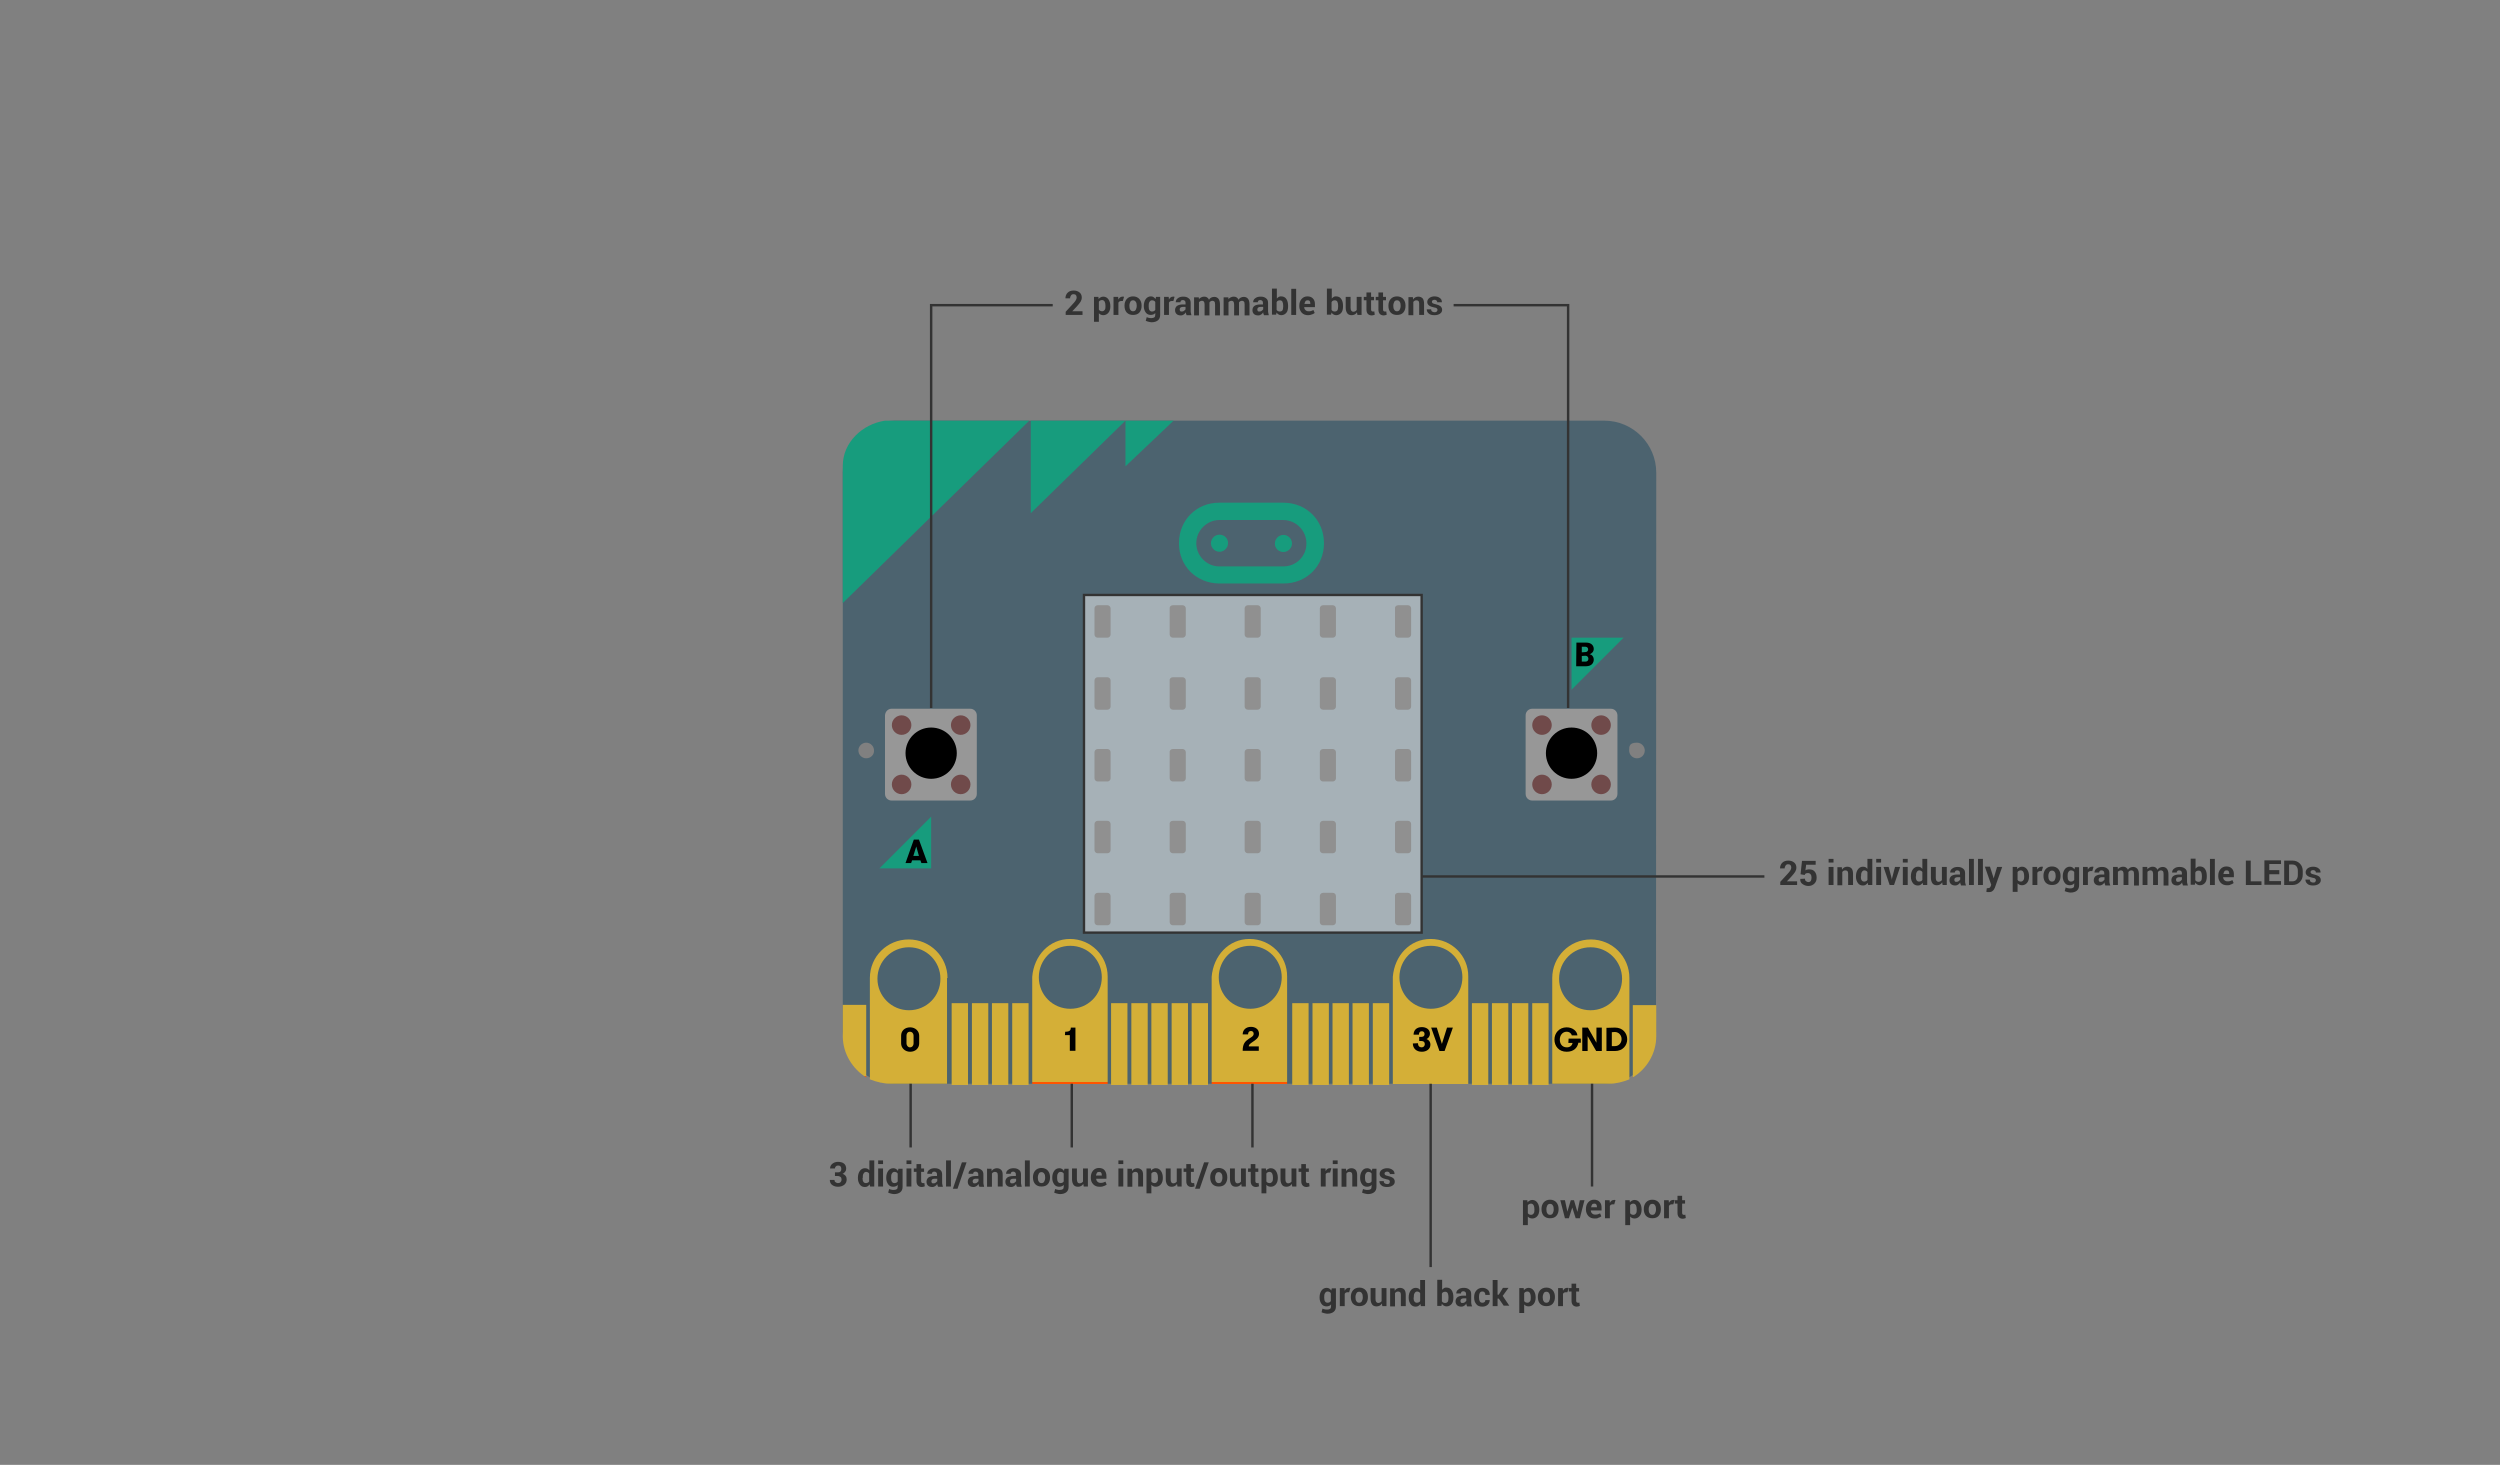 <?xml version="1.0" encoding="utf-8"?>
<!-- Generator: Adobe Illustrator 21.0.0, SVG Export Plug-In . SVG Version: 6.00 Build 0)  -->
<svg version="1.1" id="Ebene_1" xmlns="http://www.w3.org/2000/svg" xmlns:xlink="http://www.w3.org/1999/xlink" x="0px" y="0px"
	 viewBox="0 0 1024 600" style="enable-background:new 0 0 1024 600;" xml:space="preserve">
<rect x="0" y="0" width="1024" height="600" fill="#808080" stroke="none"/>
<style type="text/css">
	.st0{fill:#4C636F;}
	.st1{fill:#179C7D;}
	.st2{fill:#202020;}
	.st3{fill:#FF7F7F;fill-opacity:0;}
	.st4{fill:none;}
	.st5{fill:url(#SVGID_1_);}
	.st6{fill:url(#SVGID_2_);}
	.st7{fill:url(#SVGID_3_);}
	.st8{fill:url(#SVGID_4_);}
	.st9{fill:url(#SVGID_5_);}
	.st10{fill:url(#SVGID_6_);}
	.st11{fill:url(#SVGID_7_);}
	.st12{fill:url(#SVGID_8_);}
	.st13{fill:url(#SVGID_9_);}
	.st14{fill:url(#SVGID_10_);}
	.st15{fill:url(#SVGID_11_);}
	.st16{fill:url(#SVGID_12_);}
	.st17{fill:url(#SVGID_13_);}
	.st18{fill:url(#SVGID_14_);}
	.st19{fill:url(#SVGID_15_);}
	.st20{fill:url(#SVGID_16_);}
	.st21{fill:url(#SVGID_17_);}
	.st22{fill:url(#SVGID_18_);}
	.st23{fill:url(#SVGID_19_);}
	.st24{fill:url(#SVGID_20_);}
	.st25{fill:url(#SVGID_21_);}
	.st26{fill:url(#SVGID_22_);}
	.st27{fill:url(#SVGID_23_);}
	.st28{fill:url(#SVGID_24_);}
	.st29{fill:url(#SVGID_25_);}
	.st30{fill:#979797;}
	.st31{fill:#704A4A;}
	.st32{display:none;fill:#333333;}
	.st33{display:none;fill:#704A4A;}
	.st34{display:none;}
	.st35{enable-background:new    ;}
	.st36{fill:#333333;}
	.st37{fill:none;stroke:#333333;stroke-miterlimit:10;}
	.st38{opacity:0.5;fill:#FFFFFF;enable-background:new    ;}
	.st39{fill:none;stroke:#333333;stroke-width:0.978;stroke-miterlimit:10;}
</style>
<g id="Ebene_1_1_">
	<g>
		<path class="st0" d="M678.4,193.6c0-11.8-9.6-21.3-21.3-21.3H366.5c-11.7,0-21.3,9.6-21.3,21.3v229c0,11.8,9.6,21.3,21.3,21.3H657
			c11.8,0,21.3-9.6,21.3-21.3L678.4,193.6L678.4,193.6z M354.8,310.6c-1.8,0-3.2-1.5-3.2-3.2c0-1.8,1.5-3.2,3.2-3.2
			c1.8,0,3.2,1.5,3.2,3.2C358.1,309.2,356.6,310.6,354.8,310.6z M670.5,310.6c-1.8,0-3.2-1.5-3.2-3.2c0-1.8,0.1-3.2,3.2-3.2
			c1.8,0,3.2,1.5,3.2,3.2C673.7,309.2,672.3,310.6,670.5,310.6z"/>
		<path class="st0" d="M568.5,379.9H456.2c-5.5,0-10-4.5-10-10V257.6c0-5.5,4.5-10,10-10h112.3c5.5,0,10,4.5,10,10v112.3
			C578.6,375.5,574.1,379.9,568.5,379.9z"/>
		<polygon class="st1" points="422.2,210.2 461,172.3 422.2,172.3 		"/>
		<path class="st1" d="M421.6,172.3h-59.1c-9.3,1.4-17.3,8.9-17.3,18.5V247L421.6,172.3z"/>
		<polygon class="st1" points="461,191 480.7,172.3 461,172.3 		"/>
		<polygon class="st1" points="381.4,334.5 381.4,355.7 360.2,355.7 		"/>
		<polygon class="st1" points="643.7,282.5 643.7,261.2 665,261.2 		"/>
		<path class="st2" d="M449.6,247.9h4c0.7,0,1.3,0.6,1.3,1.3v10.7c0,0.7-0.6,1.3-1.3,1.3h-4c-0.7,0-1.3-0.6-1.3-1.3v-10.7
			C448.3,248.5,448.9,247.9,449.6,247.9z"/>
		<path class="st3" d="M448.9,246.6h5.4c1.1,0,2,0.9,2,2v12.1c0,1.1-0.9,2-2,2h-5.4c-1.1,0-2-0.9-2-2v-12.1
			C446.9,247.5,447.8,246.6,448.9,246.6z		">
<title>(0,0)</title>
		</path>
		<path class="st2" d="M480.4,247.9h4c0.7,0,1.3,0.6,1.3,1.3v10.7c0,0.7-0.6,1.3-1.3,1.3h-4c-0.7,0-1.3-0.6-1.3-1.3v-10.7
			C479,248.5,479.6,247.9,480.4,247.9z"/>
		<path class="st3" d="M479.7,246.6h5.4c1.1,0,2,0.9,2,2v12.1c0,1.1-0.9,2-2,2h-5.4c-1.1,0-2-0.9-2-2v-12.1
			C477.7,247.5,478.6,246.6,479.7,246.6z		">
<title>(1,0)</title>
		</path>
		<path class="st2" d="M511.1,247.9h4c0.7,0,1.3,0.6,1.3,1.3v10.7c0,0.7-0.6,1.3-1.3,1.3h-4c-0.7,0-1.3-0.6-1.3-1.3v-10.7
			C509.8,248.5,510.4,247.9,511.1,247.9z"/>
		<path class="st3" d="M510.5,246.6h5.4c1.1,0,2,0.9,2,2v12.1c0,1.1-0.9,2-2,2h-5.4c-1.1,0-2-0.9-2-2v-12.1
			C508.5,247.5,509.4,246.6,510.5,246.6z		">
<title>(2,0)</title>
		</path>
		<path class="st2" d="M541.9,247.9h4c0.7,0,1.3,0.6,1.3,1.3v10.7c0,0.7-0.6,1.3-1.3,1.3h-4c-0.7,0-1.3-0.6-1.3-1.3v-10.7
			C540.6,248.5,541.2,247.9,541.9,247.9z"/>
		<path class="st3" d="M541.3,246.6h5.4c1.1,0,2,0.9,2,2v12.1c0,1.1-0.9,2-2,2h-5.4c-1.1,0-2-0.9-2-2v-12.1
			C539.2,247.5,540.2,246.6,541.3,246.6z		">
<title>(3,0)</title>
		</path>
		<path class="st2" d="M572.7,247.9h4c0.7,0,1.3,0.6,1.3,1.3v10.7c0,0.7-0.6,1.3-1.3,1.3h-4c-0.7,0-1.3-0.6-1.3-1.3v-10.7
			C571.3,248.5,571.9,247.9,572.7,247.9z"/>
		<path class="st3" d="M572,246.6h5.4c1.1,0,2,0.9,2,2v12.1c0,1.1-0.9,2-2,2H572c-1.1,0-2-0.9-2-2v-12.1
			C570,247.5,570.9,246.6,572,246.6z		">
<title>(4,0)</title>
		</path>
		<path class="st2" d="M449.6,277.4h4c0.7,0,1.3,0.6,1.3,1.3v10.7c0,0.7-0.6,1.3-1.3,1.3h-4c-0.7,0-1.3-0.6-1.3-1.3v-10.7
			C448.3,278,448.9,277.4,449.6,277.4z"/>
		<path class="st3" d="M448.9,276h5.4c1.1,0,2,0.9,2,2v12.1c0,1.1-0.9,2-2,2h-5.4c-1.1,0-2-0.9-2-2V278
			C446.9,276.9,447.8,276,448.9,276z		">
<title>(0,1)</title>
		</path>
		<path class="st2" d="M480.4,277.4h4c0.7,0,1.3,0.6,1.3,1.3v10.7c0,0.7-0.6,1.3-1.3,1.3h-4c-0.7,0-1.3-0.6-1.3-1.3v-10.7
			C479,278,479.6,277.4,480.4,277.4z"/>
		<path class="st3" d="M479.7,276h5.4c1.1,0,2,0.9,2,2v12.1c0,1.1-0.9,2-2,2h-5.4c-1.1,0-2-0.9-2-2V278
			C477.7,276.9,478.6,276,479.7,276z		">
<title>(1,1)</title>
		</path>
		<path class="st2" d="M511.1,277.4h4c0.7,0,1.3,0.6,1.3,1.3v10.7c0,0.7-0.6,1.3-1.3,1.3h-4c-0.7,0-1.3-0.6-1.3-1.3v-10.7
			C509.8,278,510.4,277.4,511.1,277.4z"/>
		<path class="st3" d="M510.5,276h5.4c1.1,0,2,0.9,2,2v12.1c0,1.1-0.9,2-2,2h-5.4c-1.1,0-2-0.9-2-2V278
			C508.5,276.9,509.4,276,510.5,276z		">
<title>(2,1)</title>
		</path>
		<path class="st2" d="M541.9,277.4h4c0.7,0,1.3,0.6,1.3,1.3v10.7c0,0.7-0.6,1.3-1.3,1.3h-4c-0.7,0-1.3-0.6-1.3-1.3v-10.7
			C540.6,278,541.2,277.4,541.9,277.4z"/>
		<path class="st3" d="M541.3,276h5.4c1.1,0,2,0.9,2,2v12.1c0,1.1-0.9,2-2,2h-5.4c-1.1,0-2-0.9-2-2V278
			C539.2,276.9,540.2,276,541.3,276z		">
<title>(3,1)</title>
		</path>
		<path class="st2" d="M572.7,277.4h4c0.7,0,1.3,0.6,1.3,1.3v10.7c0,0.7-0.6,1.3-1.3,1.3h-4c-0.7,0-1.3-0.6-1.3-1.3v-10.7
			C571.3,278,571.9,277.4,572.7,277.4z"/>
		<path class="st3" d="M572,276h5.4c1.1,0,2,0.9,2,2v12.1c0,1.1-0.9,2-2,2H572c-1.1,0-2-0.9-2-2V278C570,276.9,570.9,276,572,276z		
			">
<title>(4,1)</title>
		</path>
		<path class="st2" d="M449.6,306.8h4c0.7,0,1.3,0.6,1.3,1.3v10.7c0,0.7-0.6,1.3-1.3,1.3h-4c-0.7,0-1.3-0.6-1.3-1.3v-10.7
			C448.3,307.4,448.9,306.8,449.6,306.8z"/>
		<path class="st3" d="M448.9,305.4h5.4c1.1,0,2,0.9,2,2v12.1c0,1.1-0.9,2-2,2h-5.4c-1.1,0-2-0.9-2-2v-12.1
			C446.9,306.4,447.8,305.4,448.9,305.4z		">
<title>(0,2)</title>
		</path>
		<path class="st2" d="M480.4,306.8h4c0.7,0,1.3,0.6,1.3,1.3v10.7c0,0.7-0.6,1.3-1.3,1.3h-4c-0.7,0-1.3-0.6-1.3-1.3v-10.7
			C479,307.4,479.6,306.8,480.4,306.8z"/>
		<path class="st3" d="M479.7,305.4h5.4c1.1,0,2,0.9,2,2v12.1c0,1.1-0.9,2-2,2h-5.4c-1.1,0-2-0.9-2-2v-12.1
			C477.7,306.4,478.6,305.4,479.7,305.4z		">
<title>(1,2)</title>
		</path>
		<path class="st2" d="M511.1,306.8h4c0.7,0,1.3,0.6,1.3,1.3v10.7c0,0.7-0.6,1.3-1.3,1.3h-4c-0.7,0-1.3-0.6-1.3-1.3v-10.7
			C509.8,307.4,510.4,306.8,511.1,306.8z"/>
		<path class="st3" d="M510.5,305.4h5.4c1.1,0,2,0.9,2,2v12.1c0,1.1-0.9,2-2,2h-5.4c-1.1,0-2-0.9-2-2v-12.1
			C508.5,306.4,509.4,305.4,510.5,305.4z		">
<title>(2,2)</title>
		</path>
		<path class="st2" d="M541.9,306.8h4c0.7,0,1.3,0.6,1.3,1.3v10.7c0,0.7-0.6,1.3-1.3,1.3h-4c-0.7,0-1.3-0.6-1.3-1.3v-10.7
			C540.6,307.4,541.2,306.8,541.9,306.8z"/>
		<path class="st3" d="M541.3,305.4h5.4c1.1,0,2,0.9,2,2v12.1c0,1.1-0.9,2-2,2h-5.4c-1.1,0-2-0.9-2-2v-12.1
			C539.2,306.4,540.2,305.4,541.3,305.4z		">
<title>(3,2)</title>
		</path>
		<path class="st2" d="M572.7,306.8h4c0.7,0,1.3,0.6,1.3,1.3v10.7c0,0.7-0.6,1.3-1.3,1.3h-4c-0.7,0-1.3-0.6-1.3-1.3v-10.7
			C571.3,307.4,571.9,306.8,572.7,306.8z"/>
		<path class="st3" d="M572,305.4h5.4c1.1,0,2,0.9,2,2v12.1c0,1.1-0.9,2-2,2H572c-1.1,0-2-0.9-2-2v-12.1
			C570,306.4,570.9,305.4,572,305.4z		">
<title>(4,2)</title>
		</path>
		<path class="st2" d="M449.6,336.2h4c0.7,0,1.3,0.6,1.3,1.3v10.7c0,0.7-0.6,1.3-1.3,1.3h-4c-0.7,0-1.3-0.6-1.3-1.3v-10.7
			C448.3,336.8,448.9,336.2,449.6,336.2z"/>
		<path class="st3" d="M448.9,334.9h5.4c1.1,0,2,0.9,2,2V349c0,1.1-0.9,2-2,2h-5.4c-1.1,0-2-0.9-2-2v-12.1
			C446.9,335.8,447.8,334.9,448.9,334.9z		">
<title>(0,3)</title>
		</path>
		<path class="st2" d="M480.4,336.2h4c0.7,0,1.3,0.6,1.3,1.3v10.7c0,0.7-0.6,1.3-1.3,1.3h-4c-0.7,0-1.3-0.6-1.3-1.3v-10.7
			C479,336.8,479.6,336.2,480.4,336.2z"/>
		<path class="st3" d="M479.7,334.9h5.4c1.1,0,2,0.9,2,2V349c0,1.1-0.9,2-2,2h-5.4c-1.1,0-2-0.9-2-2v-12.1
			C477.7,335.8,478.6,334.9,479.7,334.9z		">
<title>(1,3)</title>
		</path>
		<path class="st2" d="M511.1,336.2h4c0.7,0,1.3,0.6,1.3,1.3v10.7c0,0.7-0.6,1.3-1.3,1.3h-4c-0.7,0-1.3-0.6-1.3-1.3v-10.7
			C509.8,336.8,510.4,336.2,511.1,336.2z"/>
		<path class="st3" d="M510.5,334.9h5.4c1.1,0,2,0.9,2,2V349c0,1.1-0.9,2-2,2h-5.4c-1.1,0-2-0.9-2-2v-12.1
			C508.5,335.8,509.4,334.9,510.5,334.9z		">
<title>(2,3)</title>
		</path>
		<path class="st2" d="M541.9,336.2h4c0.7,0,1.3,0.6,1.3,1.3v10.7c0,0.7-0.6,1.3-1.3,1.3h-4c-0.7,0-1.3-0.6-1.3-1.3v-10.7
			C540.6,336.8,541.2,336.2,541.9,336.2z"/>
		<path class="st3" d="M541.3,334.9h5.4c1.1,0,2,0.9,2,2V349c0,1.1-0.9,2-2,2h-5.4c-1.1,0-2-0.9-2-2v-12.1
			C539.2,335.8,540.2,334.9,541.3,334.9z		">
<title>(3,3)</title>
		</path>
		<path class="st2" d="M572.7,336.2h4c0.7,0,1.3,0.6,1.3,1.3v10.7c0,0.7-0.6,1.3-1.3,1.3h-4c-0.7,0-1.3-0.6-1.3-1.3v-10.7
			C571.3,336.8,571.9,336.2,572.7,336.2z"/>
		<path class="st3" d="M572,334.9h5.4c1.1,0,2,0.9,2,2V349c0,1.1-0.9,2-2,2H572c-1.1,0-2-0.9-2-2v-12.1
			C570,335.8,570.9,334.9,572,334.9z		">
<title>(4,3)</title>
		</path>
		<path class="st2" d="M449.6,365.7h4c0.7,0,1.3,0.6,1.3,1.3v10.7c0,0.7-0.6,1.3-1.3,1.3h-4c-0.7,0-1.3-0.6-1.3-1.3V367
			C448.3,366.3,448.9,365.7,449.6,365.7z"/>
		<path class="st3" d="M448.9,364.3h5.4c1.1,0,2,0.9,2,2v12.1c0,1.1-0.9,2-2,2h-5.4c-1.1,0-2-0.9-2-2v-12.1
			C446.9,365.2,447.8,364.3,448.9,364.3z		">
<title>(0,4)</title>
		</path>
		<path class="st2" d="M480.4,365.7h4c0.7,0,1.3,0.6,1.3,1.3v10.7c0,0.7-0.6,1.3-1.3,1.3h-4c-0.7,0-1.3-0.6-1.3-1.3V367
			C479,366.3,479.6,365.7,480.4,365.7z"/>
		<path class="st3" d="M479.7,364.3h5.4c1.1,0,2,0.9,2,2v12.1c0,1.1-0.9,2-2,2h-5.4c-1.1,0-2-0.9-2-2v-12.1
			C477.7,365.2,478.6,364.3,479.7,364.3z		">
<title>(1,4)</title>
		</path>
		<path class="st2" d="M511.1,365.7h4c0.7,0,1.3,0.6,1.3,1.3v10.7c0,0.7-0.6,1.3-1.3,1.3h-4c-0.7,0-1.3-0.6-1.3-1.3V367
			C509.8,366.3,510.4,365.7,511.1,365.7z"/>
		<path class="st3" d="M510.5,364.3h5.4c1.1,0,2,0.9,2,2v12.1c0,1.1-0.9,2-2,2h-5.4c-1.1,0-2-0.9-2-2v-12.1
			C508.5,365.2,509.4,364.3,510.5,364.3z		">
<title>(2,4)</title>
		</path>
		<path class="st2" d="M541.9,365.7h4c0.7,0,1.3,0.6,1.3,1.3v10.7c0,0.7-0.6,1.3-1.3,1.3h-4c-0.7,0-1.3-0.6-1.3-1.3V367
			C540.6,366.3,541.2,365.7,541.9,365.7z"/>
		<path class="st3" d="M541.3,364.3h5.4c1.1,0,2,0.9,2,2v12.1c0,1.1-0.9,2-2,2h-5.4c-1.1,0-2-0.9-2-2v-12.1
			C539.2,365.2,540.2,364.3,541.3,364.3z		">
<title>(3,4)</title>
		</path>
		<path class="st2" d="M572.7,365.7h4c0.7,0,1.3,0.6,1.3,1.3v10.7c0,0.7-0.6,1.3-1.3,1.3h-4c-0.7,0-1.3-0.6-1.3-1.3V367
			C571.3,366.3,571.9,365.7,572.7,365.7z"/>
		<path class="st3" d="M572,364.3h5.4c1.1,0,2,0.9,2,2v12.1c0,1.1-0.9,2-2,2H572c-1.1,0-2-0.9-2-2v-12.1
			C570,365.2,570.9,364.3,572,364.3z		">
<title>(4,4)</title>
		</path>
		<g>
			<circle class="st4" cx="517.8" cy="222.5" r="66.9"/>
			<path class="st1" d="M525.8,205.9L525.8,205.9h-26.4l0,0c-9.4,0-16.5,7.2-16.5,16.6c0,9.3,7,16.3,16.3,16.5l0,0h26.5
				c9.5,0,16.6-7.1,16.6-16.5C542.3,213.1,535.2,206,525.8,205.9 M525.7,232L525.7,232h-26.3c-5.1,0-9.4-4.3-9.4-9.5
				s4.3-9.5,9.5-9.5h26.1c5.2,0,9.5,4.3,9.5,9.5C535.2,227.8,530.9,232,525.7,232"/>
			<path class="st1" d="M499.5,219c-1.9,0-3.5,1.6-3.5,3.5s1.6,3.5,3.5,3.5s3.5-1.6,3.5-3.5C503.1,220.6,501.5,219,499.5,219"/>
			<path class="st1" d="M525.7,226.1c1.9,0,3.5-1.6,3.5-3.5s-1.6-3.5-3.5-3.5s-3.5,1.6-3.5,3.5C522.1,224.5,523.7,226.1,525.7,226.1
				"/>
		</g>
		
			<linearGradient id="SVGID_1_" gradientUnits="userSpaceOnUse" x1="1098.223" y1="856.099" x2="1098.223" y2="855.641" gradientTransform="matrix(69.449 0 0 -128.977 -75898.602 110802.266)">
			<stop  offset="0" style="stop-color:#D4AF37"/>
			<stop  offset="1" style="stop-color:#D4AF37"/>
			<stop  offset="1" style="stop-color:#FF5500"/>
			<stop  offset="1" style="stop-color:#FF5500"/>
		</linearGradient>
		<path class="st5" d="M356.3,400.6c0,0.3,0,0.6,0,0.9v40.6c2.8,1.1,5.7,1.8,8.6,1.8h23v-43.3h0.2l0,0c0-8.7-7.1-15.8-15.9-15.8
			C363.4,384.8,356.3,391.8,356.3,400.6z M359.4,400.9c0-7.2,5.8-12.9,12.9-12.9c7.2,0,12.9,5.8,12.9,12.9c0,7.2-5.7,12.9-12.9,12.9
			C365.2,413.8,359.4,408,359.4,400.9z		">
<title>P0, ANALOG IN</title>
		</path>
		
			<linearGradient id="SVGID_2_" gradientUnits="userSpaceOnUse" x1="1096.69" y1="856.076" x2="1096.69" y2="855.618" gradientTransform="matrix(67.407 0 0 -129.415 -73486 111173.82)">
			<stop  offset="0" style="stop-color:#D4AF37"/>
			<stop  offset="1" style="stop-color:#D4AF37"/>
			<stop  offset="1" style="stop-color:#FF5500"/>
			<stop  offset="1" style="stop-color:#FF5500"/>
		</linearGradient>
		<path class="st6" d="M438.3,384.6c-8.6,0-14.8,6.9-15.5,15.5V444h30.9v-44C453.7,391.5,446.8,384.6,438.3,384.6z M438.4,413.2
			c-7.2,0-12.9-5.7-12.9-12.9c0-7.2,5.7-12.9,12.9-12.9c7.2,0,12.9,5.8,12.9,12.9C451.3,407.5,445.6,413.2,438.4,413.2z		">
<title>P1, ANALOG IN</title>
		</path>
		
			<linearGradient id="SVGID_3_" gradientUnits="userSpaceOnUse" x1="1095.402" y1="856.076" x2="1095.402" y2="855.618" gradientTransform="matrix(67.407 0 0 -129.415 -73325.656 111173.82)">
			<stop  offset="0" style="stop-color:#D4AF37"/>
			<stop  offset="1" style="stop-color:#D4AF37"/>
			<stop  offset="1" style="stop-color:#FF5500"/>
			<stop  offset="1" style="stop-color:#FF5500"/>
		</linearGradient>
		<path class="st7" d="M511.8,384.6c-8.6,0-14.8,6.9-15.5,15.5V444h30.9v-44C527.3,391.5,520.4,384.6,511.8,384.6z M512.1,413.2
			c-7.2,0-12.9-5.7-12.9-12.9c0-7.2,5.7-12.9,12.9-12.9c7.2,0,12.9,5.8,12.9,12.9C525,407.5,519.2,413.2,512.1,413.2z		">
<title>P2, ANALOG IN</title>
		</path>
		
			<linearGradient id="SVGID_4_" gradientUnits="userSpaceOnUse" x1="1071.152" y1="863.071" x2="1071.152" y2="862.613" gradientTransform="matrix(21.01 0 0 -64.781 -22154.797 56321.816)">
			<stop  offset="0" style="stop-color:#D4AF37"/>
			<stop  offset="1" style="stop-color:#D4AF37"/>
			<stop  offset="1" style="stop-color:#FF5500"/>
			<stop  offset="1" style="stop-color:#FF5500"/>
		</linearGradient>
		<path class="st8" d="M345.2,411.6v12.8c0,7.2,4.1,13.5,9.6,16.9v-29.7L345.2,411.6L345.2,411.6z		">
<title>P3, ANALOG IN, LED Col 1</title>
		</path>
		
			<linearGradient id="SVGID_5_" gradientUnits="userSpaceOnUse" x1="1050.346" y1="861.547" x2="1050.346" y2="861.088" gradientTransform="matrix(14.59 0 0 -72.951 -14931.615 63261.676)">
			<stop  offset="0" style="stop-color:#D4AF37"/>
			<stop  offset="1" style="stop-color:#D4AF37"/>
			<stop  offset="1" style="stop-color:#FF5500"/>
			<stop  offset="1" style="stop-color:#FF5500"/>
		</linearGradient>
		<rect x="389.8" y="410.9" class="st9" width="6.7" height="33.5">
		<title>P4, ANALOG IN, LED Col 2</title>
		</rect>
		
			<linearGradient id="SVGID_6_" gradientUnits="userSpaceOnUse" x1="1049.675" y1="861.547" x2="1049.675" y2="861.088" gradientTransform="matrix(14.59 0 0 -72.951 -14913.523 63261.676)">
			<stop  offset="0" style="stop-color:#D4AF37"/>
			<stop  offset="1" style="stop-color:#D4AF37"/>
			<stop  offset="1" style="stop-color:#FF5500"/>
			<stop  offset="1" style="stop-color:#FF5500"/>
		</linearGradient>
		<rect x="398.1" y="410.9" class="st10" width="6.7" height="33.5">
		<title>P5, BUTTON A</title>
		</rect>
		
			<linearGradient id="SVGID_7_" gradientUnits="userSpaceOnUse" x1="1049.007" y1="861.547" x2="1049.007" y2="861.088" gradientTransform="matrix(14.59 0 0 -72.951 -14895.577 63261.676)">
			<stop  offset="0" style="stop-color:#D4AF37"/>
			<stop  offset="1" style="stop-color:#D4AF37"/>
			<stop  offset="1" style="stop-color:#FF5500"/>
			<stop  offset="1" style="stop-color:#FF5500"/>
		</linearGradient>
		<rect x="406.3" y="410.9" class="st11" width="6.7" height="33.5">
		<title>P6, LED Col 9</title>
		</rect>
		
			<linearGradient id="SVGID_8_" gradientUnits="userSpaceOnUse" x1="1048.346" y1="861.547" x2="1048.346" y2="861.088" gradientTransform="matrix(14.59 0 0 -72.951 -14877.632 63261.676)">
			<stop  offset="0" style="stop-color:#D4AF37"/>
			<stop  offset="1" style="stop-color:#D4AF37"/>
			<stop  offset="1" style="stop-color:#FF5500"/>
			<stop  offset="1" style="stop-color:#FF5500"/>
		</linearGradient>
		<rect x="414.6" y="410.9" class="st12" width="6.7" height="33.5">
		<title>P7, LED Col 8</title>
		</rect>
		
			<linearGradient id="SVGID_9_" gradientUnits="userSpaceOnUse" x1="1045.062" y1="861.547" x2="1045.062" y2="861.088" gradientTransform="matrix(14.59 0 0 -72.951 -14789.215 63261.676)">
			<stop  offset="0" style="stop-color:#D4AF37"/>
			<stop  offset="1" style="stop-color:#D4AF37"/>
			<stop  offset="1" style="stop-color:#FF5500"/>
			<stop  offset="1" style="stop-color:#FF5500"/>
		</linearGradient>
		<rect x="455.1" y="410.9" class="st13" width="6.7" height="33.5">
		<title>P8</title>
		</rect>
		
			<linearGradient id="SVGID_10_" gradientUnits="userSpaceOnUse" x1="1044.401" y1="861.547" x2="1044.401" y2="861.088" gradientTransform="matrix(14.59 0 0 -72.951 -14771.27 63261.676)">
			<stop  offset="0" style="stop-color:#D4AF37"/>
			<stop  offset="1" style="stop-color:#D4AF37"/>
			<stop  offset="1" style="stop-color:#FF5500"/>
			<stop  offset="1" style="stop-color:#FF5500"/>
		</linearGradient>
		<rect x="463.4" y="410.9" class="st14" width="6.7" height="33.5">
		<title>P9, LED Col 7</title>
		</rect>
		
			<linearGradient id="SVGID_11_" gradientUnits="userSpaceOnUse" x1="1043.733" y1="861.547" x2="1043.733" y2="861.088" gradientTransform="matrix(14.59 0 0 -72.951 -14753.323 63261.676)">
			<stop  offset="0" style="stop-color:#D4AF37"/>
			<stop  offset="1" style="stop-color:#D4AF37"/>
			<stop  offset="1" style="stop-color:#FF5500"/>
			<stop  offset="1" style="stop-color:#FF5500"/>
		</linearGradient>
		<rect x="471.6" y="410.9" class="st15" width="6.7" height="33.5">
		<title>P10, ANALOG IN, LED Col 3</title>
		</rect>
		
			<linearGradient id="SVGID_12_" gradientUnits="userSpaceOnUse" x1="1043.062" y1="861.547" x2="1043.062" y2="861.088" gradientTransform="matrix(14.59 0 0 -72.951 -14735.231 63261.676)">
			<stop  offset="0" style="stop-color:#D4AF37"/>
			<stop  offset="1" style="stop-color:#D4AF37"/>
			<stop  offset="1" style="stop-color:#FF5500"/>
			<stop  offset="1" style="stop-color:#FF5500"/>
		</linearGradient>
		<rect x="479.9" y="410.9" class="st16" width="6.7" height="33.5">
		<title>P11, BUTTON B</title>
		</rect>
		
			<linearGradient id="SVGID_13_" gradientUnits="userSpaceOnUse" x1="1042.394" y1="861.547" x2="1042.394" y2="861.088" gradientTransform="matrix(14.59 0 0 -72.951 -14717.285 63261.676)">
			<stop  offset="0" style="stop-color:#D4AF37"/>
			<stop  offset="1" style="stop-color:#D4AF37"/>
			<stop  offset="1" style="stop-color:#FF5500"/>
			<stop  offset="1" style="stop-color:#FF5500"/>
		</linearGradient>
		<rect x="488.1" y="410.9" class="st17" width="6.7" height="33.5">
		<title>P12, RESERVED ACCESSIBILITY</title>
		</rect>
		
			<linearGradient id="SVGID_14_" gradientUnits="userSpaceOnUse" x1="1039.058" y1="861.547" x2="1039.058" y2="861.088" gradientTransform="matrix(14.59 0 0 -72.951 -14627.41 63261.676)">
			<stop  offset="0" style="stop-color:#D4AF37"/>
			<stop  offset="1" style="stop-color:#D4AF37"/>
			<stop  offset="1" style="stop-color:#FF5500"/>
			<stop  offset="1" style="stop-color:#FF5500"/>
		</linearGradient>
		<rect x="529.3" y="410.9" class="st18" width="6.7" height="33.5">
		<title>P13, SPI - SCK</title>
		</rect>
		
			<linearGradient id="SVGID_15_" gradientUnits="userSpaceOnUse" x1="1038.397" y1="861.547" x2="1038.397" y2="861.088" gradientTransform="matrix(14.59 0 0 -72.951 -14609.464 63261.676)">
			<stop  offset="0" style="stop-color:#D4AF37"/>
			<stop  offset="1" style="stop-color:#D4AF37"/>
			<stop  offset="1" style="stop-color:#FF5500"/>
			<stop  offset="1" style="stop-color:#FF5500"/>
		</linearGradient>
		<rect x="537.6" y="410.9" class="st19" width="6.7" height="33.5">
		<title>P14, SPI - MISO</title>
		</rect>
		
			<linearGradient id="SVGID_16_" gradientUnits="userSpaceOnUse" x1="1037.728" y1="861.547" x2="1037.728" y2="861.088" gradientTransform="matrix(14.59 0 0 -72.951 -14591.518 63261.676)">
			<stop  offset="0" style="stop-color:#D4AF37"/>
			<stop  offset="1" style="stop-color:#D4AF37"/>
			<stop  offset="1" style="stop-color:#FF5500"/>
			<stop  offset="1" style="stop-color:#FF5500"/>
		</linearGradient>
		<rect x="545.8" y="410.9" class="st20" width="6.7" height="33.5">
		<title>P15, SPI - MOSI</title>
		</rect>
		
			<linearGradient id="SVGID_17_" gradientUnits="userSpaceOnUse" x1="1037.061" y1="861.547" x2="1037.061" y2="861.088" gradientTransform="matrix(14.59 0 0 -72.951 -14573.572 63261.676)">
			<stop  offset="0" style="stop-color:#D4AF37"/>
			<stop  offset="1" style="stop-color:#D4AF37"/>
			<stop  offset="1" style="stop-color:#FF5500"/>
			<stop  offset="1" style="stop-color:#FF5500"/>
		</linearGradient>
		<rect x="554" y="410.9" class="st21" width="6.7" height="33.5">
		<title>P16, SPI - Chip Select</title>
		</rect>
		
			<linearGradient id="SVGID_18_" gradientUnits="userSpaceOnUse" x1="1036.389" y1="861.547" x2="1036.389" y2="861.088" gradientTransform="matrix(14.59 0 0 -72.951 -14555.48 63261.676)">
			<stop  offset="0" style="stop-color:#D4AF37"/>
			<stop  offset="1" style="stop-color:#D4AF37"/>
			<stop  offset="1" style="stop-color:#FF5500"/>
			<stop  offset="1" style="stop-color:#FF5500"/>
		</linearGradient>
		<rect x="562.3" y="410.9" class="st22" width="6.7" height="33.5">
		<title>P17, +3v3</title>
		</rect>
		
			<linearGradient id="SVGID_19_" gradientUnits="userSpaceOnUse" x1="1033.112" y1="861.547" x2="1033.112" y2="861.088" gradientTransform="matrix(14.59 0 0 -72.951 -14467.064 63261.676)">
			<stop  offset="0" style="stop-color:#D4AF37"/>
			<stop  offset="1" style="stop-color:#D4AF37"/>
			<stop  offset="1" style="stop-color:#FF5500"/>
			<stop  offset="1" style="stop-color:#FF5500"/>
		</linearGradient>
		<rect x="602.9" y="410.9" class="st23" width="6.7" height="33.5">
		<title>P18, +3v3</title>
		</rect>
		
			<linearGradient id="SVGID_20_" gradientUnits="userSpaceOnUse" x1="1032.444" y1="861.547" x2="1032.444" y2="861.088" gradientTransform="matrix(14.59 0 0 -72.951 -14449.118 63261.676)">
			<stop  offset="0" style="stop-color:#D4AF37"/>
			<stop  offset="1" style="stop-color:#D4AF37"/>
			<stop  offset="1" style="stop-color:#FF5500"/>
			<stop  offset="1" style="stop-color:#FF5500"/>
		</linearGradient>
		<rect x="611.1" y="410.9" class="st24" width="6.7" height="33.5">
		<title>P19, I2C - SCL</title>
		</rect>
		
			<linearGradient id="SVGID_21_" gradientUnits="userSpaceOnUse" x1="1031.776" y1="861.547" x2="1031.776" y2="861.088" gradientTransform="matrix(14.59 0 0 -72.951 -14431.172 63261.676)">
			<stop  offset="0" style="stop-color:#D4AF37"/>
			<stop  offset="1" style="stop-color:#D4AF37"/>
			<stop  offset="1" style="stop-color:#FF5500"/>
			<stop  offset="1" style="stop-color:#FF5500"/>
		</linearGradient>
		<rect x="619.3" y="410.9" class="st25" width="6.7" height="33.5">
		<title>P20, I2C - SDA</title>
		</rect>
		
			<linearGradient id="SVGID_22_" gradientUnits="userSpaceOnUse" x1="1031.115" y1="861.547" x2="1031.115" y2="861.088" gradientTransform="matrix(14.59 0 0 -72.951 -14413.226 63261.676)">
			<stop  offset="0" style="stop-color:#D4AF37"/>
			<stop  offset="1" style="stop-color:#D4AF37"/>
			<stop  offset="1" style="stop-color:#FF5500"/>
			<stop  offset="1" style="stop-color:#FF5500"/>
		</linearGradient>
		<rect x="627.6" y="410.9" class="st26" width="6.7" height="33.5">
		<title>GND</title>
		</rect>
		
			<linearGradient id="SVGID_23_" gradientUnits="userSpaceOnUse" x1="1052.971" y1="863.102" x2="1052.971" y2="862.644" gradientTransform="matrix(21.01 0 0 -64.635 -21449.215 56197.859)">
			<stop  offset="0" style="stop-color:#D4AF37"/>
			<stop  offset="1" style="stop-color:#D4AF37"/>
			<stop  offset="1" style="stop-color:#FF5500"/>
			<stop  offset="1" style="stop-color:#FF5500"/>
		</linearGradient>
		<path class="st27" d="M668.8,441.3c5.5-3.3,9.6-9.6,9.6-16.8v-12.8h-9.6V441.3z		">
<title>GND</title>
		</path>
		
			<linearGradient id="SVGID_24_" gradientUnits="userSpaceOnUse" x1="1094.102" y1="856.076" x2="1094.102" y2="855.618" gradientTransform="matrix(67.407 0 0 -129.415 -73163.844 111173.82)">
			<stop  offset="0" style="stop-color:#D4AF37"/>
			<stop  offset="1" style="stop-color:#D4AF37"/>
			<stop  offset="1" style="stop-color:#FF5500"/>
			<stop  offset="1" style="stop-color:#FF5500"/>
		</linearGradient>
		<path class="st28" d="M586,384.6c-8.6,0-14.8,6.9-15.5,15.5V444h30.9v-44C601.5,391.5,594.6,384.6,586,384.6z M586.1,413.2
			c-7.2,0-12.9-5.7-12.9-12.9c0-7.2,5.7-12.9,12.9-12.9s12.9,5.8,12.9,12.9C599,407.5,593.2,413.2,586.1,413.2z		">
<title>+3v3</title>
		</path>
		
			<linearGradient id="SVGID_25_" gradientUnits="userSpaceOnUse" x1="1093.324" y1="856.101" x2="1093.324" y2="855.643" gradientTransform="matrix(68.866 0 0 -128.977 -74640.945 110802.352)">
			<stop  offset="0" style="stop-color:#D4AF37"/>
			<stop  offset="1" style="stop-color:#D4AF37"/>
			<stop  offset="1" style="stop-color:#FF5500"/>
			<stop  offset="1" style="stop-color:#FF5500"/>
		</linearGradient>
		<path class="st29" d="M651.6,384.8c-8.7,0-15.8,7.1-15.8,15.8l0,0l0,0v43.3H659c2.9,0,5.6-0.7,8.4-1.8v-40.6c0-0.3,0-0.6,0-0.9
			C667.4,391.8,660.3,384.8,651.6,384.8z M651.5,413.8c-7.2,0-12.9-5.7-12.9-12.9c0-7.2,5.7-12.9,12.9-12.9s12.9,5.8,12.9,12.9
			S658.6,413.8,651.5,413.8z		">
<title>GND</title>
		</path>
		<g>
			<path class="st30" d="M365.2,290.3h32.2c1.5,0,2.7,1.2,2.7,2.7v32.2c0,1.5-1.2,2.7-2.7,2.7h-32.2c-1.5,0-2.7-1.2-2.7-2.7V293
				C362.6,291.5,363.7,290.3,365.2,290.3z"/>
			<circle class="st31" cx="369.3" cy="297" r="4"/>
			<circle class="st31" cx="369.3" cy="321.3" r="4"/>
			<circle class="st31" cx="393.5" cy="321.3" r="4"/>
			<circle class="st31" cx="393.5" cy="297" r="4"/>
		</g>
		<path d="M391.9,308.5c0,5.8-4.7,10.5-10.5,10.5s-10.5-4.7-10.5-10.5s4.7-10.5,10.5-10.5C387.2,298,391.9,302.7,391.9,308.5"/>
		<g>
			<path class="st30" d="M627.6,290.3h32.2c1.5,0,2.7,1.2,2.7,2.7v32.2c0,1.5-1.2,2.7-2.7,2.7h-32.2c-1.5,0-2.7-1.2-2.7-2.7V293
				C624.9,291.5,626.1,290.3,627.6,290.3z"/>
			<circle class="st31" cx="631.6" cy="297" r="4"/>
			<circle class="st31" cx="631.6" cy="321.3" r="4"/>
			<circle class="st31" cx="655.8" cy="321.3" r="4"/>
			<circle class="st31" cx="655.8" cy="297" r="4"/>
		</g>
		<path d="M654.2,308.5c0,5.8-4.7,10.5-10.5,10.5s-10.5-4.7-10.5-10.5s4.7-10.5,10.5-10.5C649.6,298,654.2,302.7,654.2,308.5"/>
		<g>
			<path class="st32" d="M686.3,317.5h39c1.8,0,3.2,1.4,3.2,3.2v39c0,1.8-1.4,3.2-3.2,3.2h-39c-1.8,0-3.2-1.4-3.2-3.2v-39
				C683,318.9,684.5,317.5,686.3,317.5z"/>
			<circle class="st33" cx="691.1" cy="325.5" r="4.9"/>
			<circle class="st33" cx="691.1" cy="354.9" r="4.9"/>
			<circle class="st33" cx="720.5" cy="354.9" r="4.9"/>
			<circle class="st33" cx="720.5" cy="325.5" r="4.9"/>
		</g>
		<circle class="st34" cx="706.5" cy="340.1" r="13.4"/>
		<path d="M369.1,424.2c0-1.9,1.4-3.4,3.7-3.4c2.2,0,3.7,1.6,3.7,3.4v3.2c0,1.9-1.5,3.4-3.7,3.4s-3.7-1.6-3.7-3.4V424.2z
			 M374.2,424.2c0-0.9-0.6-1.6-1.5-1.6s-1.4,0.7-1.4,1.6v3.2c0,0.8,0.6,1.6,1.4,1.6c0.9,0,1.5-0.7,1.5-1.6V424.2z"/>
		<path d="M436.3,422.6c1.9,0,2.3-0.6,2.3-1.7h1.9v9.5h-2.3V424h-2L436.3,422.6L436.3,422.6L436.3,422.6z"/>
		<path d="M511.5,425.5c1.1-0.7,2-1.1,2-2.1c0-0.7-0.5-1.1-1.1-1.1c-0.7,0-1.2,0.4-1.2,1.4H509c0-1.7,1.2-3.1,3.4-3.1
			c1.7,0,3.3,0.9,3.3,2.9c0,1.6-1.6,2.6-2.5,3.2c-1.3,0.9-1.7,1.2-1.7,1.9h4.1v1.8H509C509,427.4,510.1,426.5,511.5,425.5z"/>
		<path d="M377.4,353.5l-0.4-1.1h-3.4l-0.4,1.1h-2.3l3.4-9.6h2.1l3.5,9.6H377.4z M375.3,346.7l-1.2,3.9h2.3L375.3,346.7z"/>
		<path d="M645.7,263.2h3.9c2.6,0,3.2,1.6,3.2,2.6c0,1.2-0.9,1.9-1.7,2.2c0.6,0,1.7,0.7,1.7,2.2c0,1-0.6,2.7-3.2,2.7h-4L645.7,263.2
			L645.7,263.2z M649.2,267.1c1.1,0,1.3-0.7,1.3-1.1s-0.2-1.1-1.3-1.1h-1.3v2.3L649.2,267.1L649.2,267.1z M647.9,268.7v2.3h1.4
			c1.1,0,1.3-0.7,1.3-1.2s-0.3-1.2-1.3-1.2L647.9,268.7L647.9,268.7z"/>
		<path d="M580.8,427.3c0,1.1,0.6,1.7,1.5,1.7c0.8,0,1.3-0.6,1.3-1.3c0-0.8-0.4-1.3-1.4-1.3h-0.9v-1.7h0.9c1,0,1.3-0.5,1.3-1.2
			s-0.5-1.1-1.1-1.1c-0.9,0-1.2,0.6-1.2,1.4H579c0-1.6,1-3.1,3.4-3.1c1.7,0,3.3,0.9,3.3,2.7c0,1.1-0.7,1.9-1.4,2.2
			c0.9,0.3,1.6,1.1,1.6,2.3c0,1.8-1.6,2.9-3.5,2.9c-2.3,0-3.7-1.4-3.7-3.4L580.8,427.3L580.8,427.3z"/>
		<path d="M591.7,430.5h-2.1l-3.4-9.6h2.3l2.1,6.7l2.1-6.7h2.4L591.7,430.5z"/>
		<path d="M642.5,425.4h5v1.7h-1c-0.4,2.2-2,3.7-4.8,3.7c-3.2,0-5-2.3-5-5c0-2.6,1.9-5,5-5c2.5,0,4.3,1.6,4.4,3.3h-2.3
			c-0.1-0.7-0.9-1.5-2.1-1.5c-1.8,0-2.8,1.6-2.8,3.2c0,1.7,0.9,3.2,2.9,3.2c1.3,0,2.2-0.8,2.3-1.8h-1.7L642.5,425.4L642.5,425.4z"/>
		<path d="M653.9,427.1v-6.2h2.2v9.6h-2.3l-3.5-6.1v6.1h-2.2v-9.6h2.3L653.9,427.1z"/>
		<path d="M661.5,420.9c3.2,0,5,2.3,5,4.8s-1.8,4.8-5,4.8H658V421L661.5,420.9L661.5,420.9z M660.2,422.8v5.7h1.2
			c1.8,0,2.8-1.4,2.8-2.9s-1.1-2.9-2.8-2.9L660.2,422.8L660.2,422.8z"/>
	</g>
	<g class="st35">
		<path class="st36" d="M443.3,129h-6.8v-1.3l3.2-3.5c0.5-0.5,0.8-1,1-1.3c0.2-0.4,0.3-0.7,0.3-1c0-0.4-0.1-0.8-0.3-1
			c-0.2-0.3-0.5-0.4-1-0.4c-0.5,0-0.8,0.2-1,0.5c-0.2,0.3-0.4,0.7-0.4,1.2h-1.9l0,0c0-0.9,0.3-1.7,0.9-2.3c0.6-0.6,1.4-0.9,2.5-0.9
			c1,0,1.8,0.3,2.4,0.8s0.9,1.2,0.9,2.1c0,0.6-0.2,1.2-0.5,1.7c-0.3,0.5-0.9,1.2-1.6,2l-1.8,1.9l0,0h4.2V129z"/>
		<path class="st36" d="M454.8,125.5c0,1.1-0.3,2-0.8,2.6s-1.2,1-2.1,1c-0.4,0-0.7-0.1-1-0.2c-0.3-0.1-0.6-0.4-0.8-0.6v3.5h-2v-10.2
			h1.8l0.1,0.9c0.2-0.3,0.5-0.6,0.8-0.7c0.3-0.2,0.7-0.3,1.1-0.3c0.9,0,1.6,0.4,2.1,1.1s0.8,1.7,0.8,2.8V125.5z M452.8,125.3
			c0-0.7-0.1-1.3-0.3-1.7s-0.6-0.7-1.1-0.7c-0.3,0-0.6,0.1-0.8,0.2c-0.2,0.1-0.4,0.3-0.5,0.5v3.2c0.1,0.2,0.3,0.4,0.5,0.5
			s0.5,0.2,0.8,0.2c0.5,0,0.8-0.2,1.1-0.6s0.3-0.9,0.3-1.5V125.3z"/>
		<path class="st36" d="M459.9,123.3l-0.7,0c-0.3,0-0.5,0.1-0.7,0.2s-0.3,0.3-0.4,0.5v5h-2v-7.4h1.9l0.1,1.1
			c0.2-0.4,0.4-0.7,0.7-0.9c0.3-0.2,0.6-0.3,1-0.3c0.1,0,0.2,0,0.3,0c0.1,0,0.2,0,0.3,0.1L459.9,123.3z"/>
		<path class="st36" d="M460.6,125.2c0-1.1,0.3-2,0.9-2.7c0.6-0.7,1.5-1.1,2.6-1.1c1.1,0,2,0.4,2.6,1.1s0.9,1.6,0.9,2.7v0.1
			c0,1.1-0.3,2-0.9,2.7c-0.6,0.7-1.5,1-2.6,1c-1.1,0-1.9-0.3-2.6-1c-0.6-0.7-0.9-1.6-0.9-2.7V125.2z M462.6,125.3
			c0,0.7,0.1,1.2,0.4,1.6c0.2,0.4,0.6,0.6,1.1,0.6c0.5,0,0.9-0.2,1.1-0.6s0.4-0.9,0.4-1.6v-0.1c0-0.7-0.1-1.2-0.4-1.6
			s-0.6-0.6-1.1-0.6c-0.5,0-0.9,0.2-1.1,0.6c-0.2,0.4-0.4,0.9-0.4,1.6V125.3z"/>
		<path class="st36" d="M468.5,125.3c0-1.2,0.3-2.1,0.8-2.8s1.2-1.1,2.1-1.1c0.4,0,0.8,0.1,1.1,0.3s0.6,0.5,0.8,0.8l0.2-0.9h1.7v7.4
			c0,1-0.3,1.7-0.9,2.2c-0.6,0.5-1.5,0.8-2.6,0.8c-0.4,0-0.8-0.1-1.2-0.2c-0.4-0.1-0.8-0.2-1.2-0.4l0.4-1.5c0.3,0.1,0.6,0.3,0.9,0.3
			c0.3,0.1,0.7,0.1,1,0.1c0.5,0,0.9-0.1,1.2-0.3s0.4-0.6,0.4-1.1v-0.7c-0.2,0.3-0.5,0.5-0.8,0.6s-0.6,0.2-1,0.2
			c-0.9,0-1.6-0.3-2.1-1c-0.5-0.7-0.8-1.5-0.8-2.6V125.3z M470.5,125.5c0,0.7,0.1,1.2,0.3,1.5c0.2,0.4,0.6,0.6,1.1,0.6
			c0.3,0,0.6-0.1,0.8-0.2c0.2-0.1,0.4-0.3,0.5-0.5v-3.2c-0.1-0.2-0.3-0.4-0.5-0.5s-0.5-0.2-0.8-0.2c-0.5,0-0.8,0.2-1.1,0.7
			s-0.3,1-0.3,1.7V125.5z"/>
		<path class="st36" d="M480.6,123.3l-0.7,0c-0.3,0-0.5,0.1-0.7,0.2s-0.3,0.3-0.4,0.5v5h-2v-7.4h1.9l0.1,1.1
			c0.2-0.4,0.4-0.7,0.7-0.9c0.3-0.2,0.6-0.3,1-0.3c0.1,0,0.2,0,0.3,0c0.1,0,0.2,0,0.3,0.1L480.6,123.3z"/>
		<path class="st36" d="M486,129c-0.1-0.2-0.1-0.3-0.2-0.5s-0.1-0.4-0.1-0.6c-0.2,0.4-0.5,0.7-0.8,0.9s-0.7,0.4-1.2,0.4
			c-0.8,0-1.4-0.2-1.8-0.6c-0.4-0.4-0.6-0.9-0.6-1.6c0-0.7,0.3-1.3,0.8-1.7c0.6-0.4,1.4-0.6,2.4-0.6h1.1V124c0-0.4-0.1-0.6-0.3-0.8
			s-0.5-0.3-0.8-0.3c-0.3,0-0.6,0.1-0.7,0.2c-0.2,0.2-0.3,0.4-0.3,0.7l-1.9,0l0,0c0-0.6,0.2-1.2,0.8-1.6c0.6-0.5,1.3-0.7,2.3-0.7
			c0.9,0,1.6,0.2,2.2,0.7c0.6,0.4,0.8,1.1,0.8,1.9v3.1c0,0.3,0,0.7,0.1,1s0.1,0.6,0.2,0.9H486z M484.1,127.6c0.4,0,0.7-0.1,0.9-0.3
			s0.5-0.4,0.6-0.6v-1h-1.1c-0.4,0-0.7,0.1-1,0.3c-0.2,0.2-0.3,0.5-0.3,0.8c0,0.2,0.1,0.4,0.2,0.6S483.9,127.6,484.1,127.6z"/>
		<path class="st36" d="M491,121.6l0.1,1c0.2-0.4,0.5-0.6,0.9-0.8c0.4-0.2,0.8-0.3,1.2-0.3c0.5,0,0.9,0.1,1.2,0.3s0.6,0.5,0.8,1
			c0.2-0.4,0.5-0.7,0.9-0.9s0.8-0.3,1.3-0.3c0.7,0,1.3,0.3,1.7,0.8c0.4,0.5,0.6,1.3,0.6,2.3v4.5h-2v-4.5c0-0.6-0.1-1-0.3-1.2
			c-0.2-0.2-0.5-0.3-0.8-0.3c-0.3,0-0.5,0.1-0.7,0.2s-0.4,0.3-0.5,0.5c0,0.1,0,0.2,0,0.2s0,0.1,0,0.2v4.9h-2v-4.5
			c0-0.5-0.1-0.9-0.3-1.2c-0.2-0.2-0.5-0.3-0.8-0.3c-0.3,0-0.5,0.1-0.7,0.2s-0.4,0.2-0.5,0.4v5.4h-2v-7.4H491z"/>
		<path class="st36" d="M503.1,121.6l0.1,1c0.2-0.4,0.5-0.6,0.9-0.8c0.4-0.2,0.8-0.3,1.2-0.3c0.5,0,0.9,0.1,1.2,0.3s0.6,0.5,0.8,1
			c0.2-0.4,0.5-0.7,0.9-0.9s0.8-0.3,1.3-0.3c0.7,0,1.3,0.3,1.7,0.8c0.4,0.5,0.6,1.3,0.6,2.3v4.5h-2v-4.5c0-0.6-0.1-1-0.3-1.2
			c-0.2-0.2-0.5-0.3-0.8-0.3c-0.3,0-0.5,0.1-0.7,0.2s-0.4,0.3-0.5,0.5c0,0.1,0,0.2,0,0.2s0,0.1,0,0.2v4.9h-2v-4.5
			c0-0.5-0.1-0.9-0.3-1.2c-0.2-0.2-0.5-0.3-0.8-0.3c-0.3,0-0.5,0.1-0.7,0.2s-0.4,0.2-0.5,0.4v5.4h-2v-7.4H503.1z"/>
		<path class="st36" d="M517.7,129c-0.1-0.2-0.1-0.3-0.2-0.5c-0.1-0.2-0.1-0.4-0.1-0.6c-0.2,0.4-0.5,0.7-0.8,0.9s-0.7,0.4-1.2,0.4
			c-0.8,0-1.4-0.2-1.8-0.6c-0.4-0.4-0.6-0.9-0.6-1.6c0-0.7,0.3-1.3,0.8-1.7c0.6-0.4,1.4-0.6,2.4-0.6h1.1V124c0-0.4-0.1-0.6-0.3-0.8
			c-0.2-0.2-0.5-0.3-0.8-0.3c-0.3,0-0.6,0.1-0.7,0.2c-0.2,0.2-0.3,0.4-0.3,0.7l-1.9,0l0,0c0-0.6,0.2-1.2,0.8-1.6
			c0.6-0.5,1.3-0.7,2.3-0.7c0.9,0,1.6,0.2,2.2,0.7c0.6,0.4,0.8,1.1,0.8,1.9v3.1c0,0.3,0,0.7,0.1,1c0.1,0.3,0.1,0.6,0.2,0.9H517.7z
			 M515.9,127.6c0.4,0,0.7-0.1,0.9-0.3s0.5-0.4,0.6-0.6v-1h-1.1c-0.4,0-0.7,0.1-1,0.3c-0.2,0.2-0.3,0.5-0.3,0.8
			c0,0.2,0.1,0.4,0.2,0.6S515.6,127.6,515.9,127.6z"/>
		<path class="st36" d="M527.6,125.5c0,1.1-0.2,2-0.7,2.6s-1.2,1-2.1,1c-0.4,0-0.8-0.1-1.1-0.3c-0.3-0.2-0.6-0.4-0.8-0.8l-0.2,0.9
			h-1.7v-10.7h2v4.1c0.2-0.3,0.5-0.5,0.8-0.7c0.3-0.2,0.6-0.2,1-0.2c0.9,0,1.7,0.4,2.1,1.1c0.5,0.7,0.7,1.7,0.7,2.8V125.5z
			 M525.6,125.3c0-0.7-0.1-1.3-0.3-1.7c-0.2-0.4-0.6-0.6-1.1-0.6c-0.3,0-0.6,0.1-0.8,0.2c-0.2,0.1-0.4,0.3-0.5,0.6v3.1
			c0.1,0.2,0.3,0.4,0.5,0.5c0.2,0.1,0.5,0.2,0.8,0.2c0.5,0,0.9-0.2,1.1-0.5s0.3-0.9,0.3-1.6V125.3z"/>
		<path class="st36" d="M530.9,129h-2v-10.7h2V129z"/>
		<path class="st36" d="M535.8,129.1c-1.1,0-1.9-0.3-2.6-1c-0.6-0.7-1-1.6-1-2.6v-0.3c0-1.1,0.3-2,0.9-2.7c0.6-0.7,1.4-1.1,2.4-1.1
			c1,0,1.8,0.3,2.3,0.9c0.6,0.6,0.8,1.4,0.8,2.4v1.1h-4.4l0,0c0,0.5,0.2,0.9,0.5,1.2c0.3,0.3,0.7,0.5,1.2,0.5c0.4,0,0.8,0,1.1-0.1
			c0.3-0.1,0.6-0.2,1-0.4l0.5,1.2c-0.3,0.2-0.7,0.5-1.2,0.6C536.9,129,536.4,129.1,535.8,129.1z M535.6,123c-0.4,0-0.7,0.1-0.9,0.4
			c-0.2,0.3-0.3,0.7-0.4,1.1l0,0h2.4v-0.2c0-0.4-0.1-0.8-0.3-1C536.3,123.1,536,123,535.6,123z"/>
		<path class="st36" d="M550.1,125.5c0,1.1-0.2,2-0.7,2.6s-1.2,1-2.1,1c-0.4,0-0.8-0.1-1.1-0.3c-0.3-0.2-0.6-0.4-0.8-0.8l-0.2,0.9
			h-1.7v-10.7h2v4.1c0.2-0.3,0.5-0.5,0.8-0.7c0.3-0.2,0.6-0.2,1-0.2c0.9,0,1.7,0.4,2.1,1.1c0.5,0.7,0.7,1.7,0.7,2.8V125.5z
			 M548.1,125.3c0-0.7-0.1-1.3-0.3-1.7c-0.2-0.4-0.6-0.6-1.1-0.6c-0.3,0-0.6,0.1-0.8,0.2c-0.2,0.1-0.4,0.3-0.5,0.6v3.1
			c0.1,0.2,0.3,0.4,0.5,0.5c0.2,0.1,0.5,0.2,0.8,0.2c0.5,0,0.9-0.2,1.1-0.5s0.3-0.9,0.3-1.6V125.3z"/>
		<path class="st36" d="M555.8,127.9c-0.2,0.4-0.5,0.7-0.9,0.9c-0.4,0.2-0.8,0.3-1.2,0.3c-0.8,0-1.4-0.2-1.8-0.7
			c-0.4-0.5-0.7-1.3-0.7-2.3v-4.5h2v4.5c0,0.5,0.1,0.9,0.3,1.2c0.2,0.2,0.5,0.4,0.8,0.4c0.3,0,0.6-0.1,0.8-0.2
			c0.2-0.1,0.4-0.3,0.6-0.5v-5.4h2v7.4H556L555.8,127.9z"/>
		<path class="st36" d="M561.6,119.8v1.8h1.2v1.4h-1.2v3.8c0,0.3,0.1,0.5,0.2,0.6c0.1,0.1,0.3,0.2,0.5,0.2c0.1,0,0.2,0,0.3,0
			c0.1,0,0.2,0,0.3-0.1l0.2,1.4c-0.2,0.1-0.4,0.1-0.6,0.2c-0.2,0-0.4,0.1-0.6,0.1c-0.7,0-1.2-0.2-1.6-0.6c-0.4-0.4-0.6-1-0.6-1.8
			V123h-1.1v-1.4h1.1v-1.8H561.6z"/>
		<path class="st36" d="M566.5,119.8v1.8h1.2v1.4h-1.2v3.8c0,0.3,0.1,0.5,0.2,0.6c0.1,0.1,0.3,0.2,0.5,0.2c0.1,0,0.2,0,0.3,0
			c0.1,0,0.2,0,0.3-0.1l0.2,1.4c-0.2,0.1-0.4,0.1-0.6,0.2c-0.2,0-0.4,0.1-0.6,0.1c-0.7,0-1.2-0.2-1.6-0.6c-0.4-0.4-0.6-1-0.6-1.8
			V123h-1.1v-1.4h1.1v-1.8H566.5z"/>
		<path class="st36" d="M568.7,125.2c0-1.1,0.3-2,0.9-2.7c0.6-0.7,1.5-1.1,2.6-1.1c1.1,0,2,0.4,2.6,1.1c0.6,0.7,0.9,1.6,0.9,2.7v0.1
			c0,1.1-0.3,2-0.9,2.7c-0.6,0.7-1.5,1-2.6,1c-1.1,0-1.9-0.3-2.6-1c-0.6-0.7-0.9-1.6-0.9-2.7V125.2z M570.7,125.3
			c0,0.7,0.1,1.2,0.4,1.6c0.2,0.4,0.6,0.6,1.1,0.6c0.5,0,0.9-0.2,1.1-0.6s0.4-0.9,0.4-1.6v-0.1c0-0.7-0.1-1.2-0.4-1.6
			c-0.2-0.4-0.6-0.6-1.1-0.6c-0.5,0-0.9,0.2-1.1,0.6c-0.2,0.4-0.4,0.9-0.4,1.6V125.3z"/>
		<path class="st36" d="M578.7,121.6l0.1,1.1c0.2-0.4,0.5-0.7,0.9-0.9c0.4-0.2,0.8-0.3,1.2-0.3c0.7,0,1.3,0.2,1.8,0.7
			c0.4,0.5,0.6,1.2,0.6,2.2v4.6h-2v-4.6c0-0.5-0.1-0.9-0.3-1.1c-0.2-0.2-0.5-0.3-0.9-0.3c-0.3,0-0.5,0.1-0.7,0.2
			c-0.2,0.1-0.4,0.3-0.5,0.5v5.4h-2v-7.4H578.7z"/>
		<path class="st36" d="M588.8,126.9c0-0.2-0.1-0.4-0.3-0.6s-0.6-0.3-1.2-0.4c-0.9-0.2-1.5-0.4-2-0.8c-0.4-0.3-0.7-0.8-0.7-1.4
			c0-0.6,0.3-1.2,0.8-1.6c0.5-0.4,1.3-0.7,2.1-0.7c0.9,0,1.7,0.2,2.3,0.7c0.6,0.4,0.8,1,0.8,1.7l0,0h-1.9c0-0.3-0.1-0.5-0.3-0.7
			c-0.2-0.2-0.5-0.3-0.8-0.3c-0.3,0-0.6,0.1-0.8,0.2c-0.2,0.2-0.3,0.4-0.3,0.6c0,0.2,0.1,0.4,0.3,0.6c0.2,0.1,0.6,0.3,1.2,0.4
			c0.9,0.2,1.6,0.5,2,0.8c0.4,0.4,0.7,0.8,0.7,1.5c0,0.7-0.3,1.2-0.9,1.6c-0.6,0.4-1.3,0.6-2.3,0.6c-1,0-1.8-0.2-2.3-0.7
			c-0.6-0.5-0.8-1.1-0.8-1.7l0,0h1.8c0,0.4,0.1,0.7,0.4,0.9s0.6,0.3,1,0.3c0.4,0,0.7-0.1,0.8-0.2
			C588.7,127.4,588.8,127.2,588.8,126.9z"/>
	</g>
	<g class="st35">
		<path class="st36" d="M342.1,480.2h1.1c0.5,0,0.8-0.1,1.1-0.4c0.2-0.2,0.3-0.6,0.3-1c0-0.4-0.1-0.7-0.3-1s-0.6-0.4-1-0.4
			c-0.4,0-0.7,0.1-0.9,0.3s-0.4,0.5-0.4,0.9H340l0,0c0-0.8,0.3-1.4,0.9-1.9s1.4-0.8,2.3-0.8c1,0,1.9,0.2,2.5,0.7s0.9,1.2,0.9,2.1
			c0,0.4-0.1,0.8-0.4,1.2c-0.3,0.4-0.6,0.7-1.1,0.9c0.6,0.2,1,0.5,1.3,0.9s0.4,0.9,0.4,1.4c0,0.9-0.3,1.6-1,2.2
			c-0.7,0.5-1.5,0.8-2.5,0.8c-0.9,0-1.7-0.2-2.4-0.7c-0.7-0.5-1-1.2-1-2.1l0,0h1.9c0,0.4,0.1,0.7,0.4,0.9c0.3,0.2,0.6,0.4,1,0.4
			c0.5,0,0.8-0.1,1.1-0.4s0.4-0.6,0.4-1c0-0.5-0.1-0.9-0.4-1.1s-0.6-0.4-1.2-0.4h-1.1V480.2z"/>
		<path class="st36" d="M351.4,482.4c0-1.2,0.3-2.1,0.8-2.8s1.2-1.1,2.1-1.1c0.4,0,0.7,0.1,1,0.2s0.6,0.4,0.8,0.7v-4.1h2V486h-1.7
			l-0.2-0.9c-0.2,0.3-0.5,0.6-0.8,0.8s-0.7,0.3-1.1,0.3c-0.9,0-1.6-0.3-2.1-1s-0.8-1.5-0.8-2.6V482.4z M353.3,482.5
			c0,0.7,0.1,1.2,0.3,1.5c0.2,0.4,0.6,0.6,1.1,0.6c0.3,0,0.5-0.1,0.8-0.2c0.2-0.1,0.4-0.3,0.5-0.5v-3.2c-0.1-0.2-0.3-0.4-0.5-0.5
			s-0.5-0.2-0.7-0.2c-0.5,0-0.8,0.2-1.1,0.7s-0.3,1-0.3,1.7V482.5z"/>
		<path class="st36" d="M361.7,476.8h-2v-1.5h2V476.8z M361.7,486h-2v-7.4h2V486z"/>
		<path class="st36" d="M363,482.4c0-1.2,0.3-2.1,0.8-2.8s1.2-1.1,2.1-1.1c0.4,0,0.8,0.1,1.1,0.3s0.6,0.5,0.8,0.8l0.2-0.9h1.7v7.4
			c0,1-0.3,1.7-0.9,2.2c-0.6,0.5-1.5,0.8-2.6,0.8c-0.4,0-0.8-0.1-1.2-0.2c-0.4-0.1-0.8-0.2-1.2-0.4l0.4-1.5c0.3,0.1,0.6,0.3,0.9,0.3
			c0.3,0.1,0.7,0.1,1,0.1c0.5,0,0.9-0.1,1.2-0.3s0.4-0.6,0.4-1.1v-0.7c-0.2,0.3-0.5,0.5-0.8,0.6s-0.6,0.2-1,0.2
			c-0.9,0-1.6-0.3-2.1-1c-0.5-0.7-0.8-1.5-0.8-2.6V482.4z M365,482.5c0,0.7,0.1,1.2,0.3,1.5c0.2,0.4,0.6,0.6,1.1,0.6
			c0.3,0,0.6-0.1,0.8-0.2c0.2-0.1,0.4-0.3,0.5-0.5v-3.2c-0.1-0.2-0.3-0.4-0.5-0.5s-0.5-0.2-0.8-0.2c-0.5,0-0.8,0.2-1.1,0.7
			s-0.3,1-0.3,1.7V482.5z"/>
		<path class="st36" d="M373.3,476.8h-2v-1.5h2V476.8z M373.3,486h-2v-7.4h2V486z"/>
		<path class="st36" d="M377.3,476.8v1.8h1.2v1.4h-1.2v3.8c0,0.3,0.1,0.5,0.2,0.6s0.3,0.2,0.5,0.2c0.1,0,0.2,0,0.3,0
			c0.1,0,0.2,0,0.3-0.1l0.2,1.4c-0.2,0.1-0.4,0.1-0.6,0.2c-0.2,0-0.4,0.1-0.6,0.1c-0.7,0-1.2-0.2-1.6-0.6s-0.6-1-0.6-1.8V480h-1.1
			v-1.4h1.1v-1.8H377.3z"/>
		<path class="st36" d="M384.2,486c-0.1-0.2-0.1-0.3-0.2-0.5s-0.1-0.4-0.1-0.6c-0.2,0.4-0.5,0.7-0.8,0.9s-0.7,0.4-1.2,0.4
			c-0.8,0-1.4-0.2-1.8-0.6c-0.4-0.4-0.6-0.9-0.6-1.6c0-0.7,0.3-1.3,0.8-1.7c0.6-0.4,1.4-0.6,2.4-0.6h1.1V481c0-0.4-0.1-0.6-0.3-0.8
			s-0.5-0.3-0.8-0.3c-0.3,0-0.6,0.1-0.7,0.2c-0.2,0.2-0.3,0.4-0.3,0.7l-1.9,0l0,0c0-0.6,0.2-1.2,0.8-1.6c0.6-0.5,1.3-0.7,2.3-0.7
			c0.9,0,1.6,0.2,2.2,0.7c0.6,0.4,0.8,1.1,0.8,1.9v3.1c0,0.3,0,0.7,0.1,1s0.1,0.6,0.2,0.9H384.2z M382.4,484.7
			c0.4,0,0.7-0.1,0.9-0.3s0.5-0.4,0.6-0.6v-1h-1.1c-0.4,0-0.7,0.1-1,0.3c-0.2,0.2-0.3,0.5-0.3,0.8c0,0.2,0.1,0.4,0.2,0.6
			S382.1,484.7,382.4,484.7z"/>
		<path class="st36" d="M389.5,486h-2v-10.7h2V486z"/>
		<path class="st36" d="M392.2,486.9h-1.9l3.7-10.8h1.9L392.2,486.9z"/>
		<path class="st36" d="M401.1,486c-0.1-0.2-0.1-0.3-0.2-0.5s-0.1-0.4-0.1-0.6c-0.2,0.4-0.5,0.7-0.8,0.9s-0.7,0.4-1.2,0.4
			c-0.8,0-1.4-0.2-1.8-0.6c-0.4-0.4-0.6-0.9-0.6-1.6c0-0.7,0.3-1.3,0.8-1.7c0.6-0.4,1.4-0.6,2.4-0.6h1.1V481c0-0.4-0.1-0.6-0.3-0.8
			s-0.5-0.3-0.8-0.3c-0.3,0-0.6,0.1-0.7,0.2c-0.2,0.2-0.3,0.4-0.3,0.7l-1.9,0l0,0c0-0.6,0.2-1.2,0.8-1.6c0.6-0.5,1.3-0.7,2.3-0.7
			c0.9,0,1.6,0.2,2.2,0.7c0.6,0.4,0.8,1.1,0.8,1.9v3.1c0,0.3,0,0.7,0.1,1s0.1,0.6,0.2,0.9H401.1z M399.3,484.7
			c0.4,0,0.7-0.1,0.9-0.3s0.5-0.4,0.6-0.6v-1h-1.1c-0.4,0-0.7,0.1-1,0.3c-0.2,0.2-0.3,0.5-0.3,0.8c0,0.2,0.1,0.4,0.2,0.6
			S399,484.7,399.3,484.7z"/>
		<path class="st36" d="M406.1,478.6l0.1,1.1c0.2-0.4,0.5-0.7,0.9-0.9s0.8-0.3,1.2-0.3c0.7,0,1.3,0.2,1.8,0.7s0.6,1.2,0.6,2.2v4.6
			h-2v-4.6c0-0.5-0.1-0.9-0.3-1.1s-0.5-0.3-0.9-0.3c-0.3,0-0.5,0.1-0.7,0.2s-0.4,0.3-0.5,0.5v5.4h-2v-7.4H406.1z"/>
		<path class="st36" d="M416.5,486c-0.1-0.2-0.1-0.3-0.2-0.5s-0.1-0.4-0.1-0.6c-0.2,0.4-0.5,0.7-0.8,0.9s-0.7,0.4-1.2,0.4
			c-0.8,0-1.4-0.2-1.8-0.6c-0.4-0.4-0.6-0.9-0.6-1.6c0-0.7,0.3-1.3,0.8-1.7c0.6-0.4,1.4-0.6,2.4-0.6h1.1V481c0-0.4-0.1-0.6-0.3-0.8
			s-0.5-0.3-0.8-0.3c-0.3,0-0.6,0.1-0.7,0.2c-0.2,0.2-0.3,0.4-0.3,0.7l-1.9,0l0,0c0-0.6,0.2-1.2,0.8-1.6c0.6-0.5,1.3-0.7,2.3-0.7
			c0.9,0,1.6,0.2,2.2,0.7c0.6,0.4,0.8,1.1,0.8,1.9v3.1c0,0.3,0,0.7,0.1,1s0.1,0.6,0.2,0.9H416.5z M414.7,484.7
			c0.4,0,0.7-0.1,0.9-0.3s0.5-0.4,0.6-0.6v-1H415c-0.4,0-0.7,0.1-1,0.3c-0.2,0.2-0.3,0.5-0.3,0.8c0,0.2,0.1,0.4,0.2,0.6
			S414.4,484.7,414.7,484.7z"/>
		<path class="st36" d="M421.8,486h-2v-10.7h2V486z"/>
		<path class="st36" d="M423.1,482.2c0-1.1,0.3-2,0.9-2.7c0.6-0.7,1.5-1.1,2.6-1.1c1.1,0,2,0.4,2.6,1.1s0.9,1.6,0.9,2.7v0.1
			c0,1.1-0.3,2-0.9,2.7c-0.6,0.7-1.5,1-2.6,1c-1.1,0-1.9-0.3-2.6-1c-0.6-0.7-0.9-1.6-0.9-2.7V482.2z M425.1,482.4
			c0,0.7,0.1,1.2,0.4,1.6c0.2,0.4,0.6,0.6,1.1,0.6c0.5,0,0.9-0.2,1.1-0.6s0.4-0.9,0.4-1.6v-0.1c0-0.7-0.1-1.2-0.4-1.6
			s-0.6-0.6-1.1-0.6c-0.5,0-0.9,0.2-1.1,0.6c-0.2,0.4-0.4,0.9-0.4,1.6V482.4z"/>
		<path class="st36" d="M431,482.4c0-1.2,0.3-2.1,0.8-2.8s1.2-1.1,2.1-1.1c0.4,0,0.8,0.1,1.1,0.3s0.6,0.5,0.8,0.8l0.2-0.9h1.7v7.4
			c0,1-0.3,1.7-0.9,2.2c-0.6,0.5-1.5,0.8-2.6,0.8c-0.4,0-0.8-0.1-1.2-0.2c-0.4-0.1-0.8-0.2-1.2-0.4l0.4-1.5c0.3,0.1,0.6,0.3,0.9,0.3
			c0.3,0.1,0.7,0.1,1,0.1c0.5,0,0.9-0.1,1.2-0.3s0.4-0.6,0.4-1.1v-0.7c-0.2,0.3-0.5,0.5-0.8,0.6s-0.6,0.2-1,0.2
			c-0.9,0-1.6-0.3-2.1-1c-0.5-0.7-0.8-1.5-0.8-2.6V482.4z M433,482.5c0,0.7,0.1,1.2,0.3,1.5c0.2,0.4,0.6,0.6,1.1,0.6
			c0.3,0,0.6-0.1,0.8-0.2c0.2-0.1,0.4-0.3,0.5-0.5v-3.2c-0.1-0.2-0.3-0.4-0.5-0.5s-0.5-0.2-0.8-0.2c-0.5,0-0.8,0.2-1.1,0.7
			s-0.3,1-0.3,1.7V482.5z"/>
		<path class="st36" d="M443.7,484.9c-0.2,0.4-0.5,0.7-0.9,0.9s-0.8,0.3-1.2,0.3c-0.8,0-1.4-0.2-1.8-0.7c-0.4-0.5-0.7-1.3-0.7-2.3
			v-4.5h2v4.5c0,0.5,0.1,0.9,0.3,1.2s0.5,0.4,0.8,0.4c0.3,0,0.6-0.1,0.8-0.2s0.4-0.3,0.6-0.5v-5.4h2v7.4h-1.7L443.7,484.9z"/>
		<path class="st36" d="M450.4,486.1c-1.1,0-1.9-0.3-2.6-1s-1-1.6-1-2.6v-0.3c0-1.1,0.3-2,0.9-2.7s1.4-1.1,2.4-1.1
			c1,0,1.8,0.3,2.3,0.9s0.8,1.4,0.8,2.4v1.1H449l0,0c0,0.5,0.2,0.9,0.5,1.2s0.7,0.5,1.2,0.5c0.4,0,0.8,0,1.1-0.1
			c0.3-0.1,0.6-0.2,1-0.4l0.5,1.2c-0.3,0.2-0.7,0.5-1.2,0.6C451.5,486.1,451,486.1,450.4,486.1z M450.2,480c-0.4,0-0.7,0.1-0.9,0.4
			s-0.3,0.7-0.4,1.1l0,0h2.4v-0.2c0-0.4-0.1-0.8-0.3-1C450.9,480.1,450.6,480,450.2,480z"/>
		<path class="st36" d="M460.1,476.8h-2v-1.5h2V476.8z M460.1,486h-2v-7.4h2V486z"/>
		<path class="st36" d="M463.6,478.6l0.1,1.1c0.2-0.4,0.5-0.7,0.9-0.9s0.8-0.3,1.2-0.3c0.7,0,1.3,0.2,1.8,0.7s0.6,1.2,0.6,2.2v4.6
			h-2v-4.6c0-0.5-0.1-0.9-0.3-1.1s-0.5-0.3-0.9-0.3c-0.3,0-0.5,0.1-0.7,0.2s-0.4,0.3-0.5,0.5v5.4h-2v-7.4H463.6z"/>
		<path class="st36" d="M476.3,482.5c0,1.1-0.3,2-0.8,2.6s-1.2,1-2.1,1c-0.4,0-0.7-0.1-1-0.2c-0.3-0.1-0.6-0.4-0.8-0.6v3.5h-2v-10.2
			h1.8l0.1,0.9c0.2-0.3,0.5-0.6,0.8-0.7c0.3-0.2,0.7-0.3,1.1-0.3c0.9,0,1.6,0.4,2.1,1.1s0.8,1.7,0.8,2.8V482.5z M474.3,482.4
			c0-0.7-0.1-1.3-0.3-1.7s-0.6-0.7-1.1-0.7c-0.3,0-0.6,0.1-0.8,0.2c-0.2,0.1-0.4,0.3-0.5,0.5v3.2c0.1,0.2,0.3,0.4,0.5,0.5
			s0.5,0.2,0.8,0.2c0.5,0,0.8-0.2,1.1-0.6s0.3-0.9,0.3-1.5V482.4z"/>
		<path class="st36" d="M482.1,484.9c-0.2,0.4-0.5,0.7-0.9,0.9s-0.8,0.3-1.2,0.3c-0.8,0-1.4-0.2-1.8-0.7c-0.4-0.5-0.7-1.3-0.7-2.3
			v-4.5h2v4.5c0,0.5,0.1,0.9,0.3,1.2s0.5,0.4,0.8,0.4c0.3,0,0.6-0.1,0.8-0.2s0.4-0.3,0.6-0.5v-5.4h2v7.4h-1.7L482.1,484.9z"/>
		<path class="st36" d="M487.8,476.8v1.8h1.2v1.4h-1.2v3.8c0,0.3,0.1,0.5,0.2,0.6s0.3,0.2,0.5,0.2c0.1,0,0.2,0,0.3,0
			c0.1,0,0.2,0,0.3-0.1l0.2,1.4c-0.2,0.1-0.4,0.1-0.6,0.2c-0.2,0-0.4,0.1-0.6,0.1c-0.7,0-1.2-0.2-1.6-0.6s-0.6-1-0.6-1.8V480h-1.1
			v-1.4h1.1v-1.8H487.8z"/>
		<path class="st36" d="M491.4,486.9h-1.9l3.7-10.8h1.9L491.4,486.9z"/>
		<path class="st36" d="M495.7,482.2c0-1.1,0.3-2,0.9-2.7c0.6-0.7,1.5-1.1,2.6-1.1c1.1,0,2,0.4,2.6,1.1s0.9,1.6,0.9,2.7v0.1
			c0,1.1-0.3,2-0.9,2.7c-0.6,0.7-1.5,1-2.6,1c-1.1,0-1.9-0.3-2.6-1c-0.6-0.7-0.9-1.6-0.9-2.7V482.2z M497.7,482.4
			c0,0.7,0.1,1.2,0.4,1.6c0.2,0.4,0.6,0.6,1.1,0.6c0.5,0,0.9-0.2,1.1-0.6s0.4-0.9,0.4-1.6v-0.1c0-0.7-0.1-1.2-0.4-1.6
			s-0.6-0.6-1.1-0.6c-0.5,0-0.9,0.2-1.1,0.6c-0.2,0.4-0.4,0.9-0.4,1.6V482.4z"/>
		<path class="st36" d="M508.4,484.9c-0.2,0.4-0.5,0.7-0.9,0.9s-0.8,0.3-1.2,0.3c-0.8,0-1.4-0.2-1.8-0.7c-0.4-0.5-0.7-1.3-0.7-2.3
			v-4.5h2v4.5c0,0.5,0.1,0.9,0.3,1.2s0.5,0.4,0.8,0.4c0.3,0,0.6-0.1,0.8-0.2s0.4-0.3,0.6-0.5v-5.4h2v7.4h-1.7L508.4,484.9z"/>
		<path class="st36" d="M514.2,476.8v1.8h1.2v1.4h-1.2v3.8c0,0.3,0.1,0.5,0.2,0.6c0.1,0.1,0.3,0.2,0.5,0.2c0.1,0,0.2,0,0.3,0
			c0.1,0,0.2,0,0.3-0.1l0.2,1.4c-0.2,0.1-0.4,0.1-0.6,0.2c-0.2,0-0.4,0.1-0.6,0.1c-0.7,0-1.2-0.2-1.6-0.6c-0.4-0.4-0.6-1-0.6-1.8
			V480h-1.1v-1.4h1.1v-1.8H514.2z"/>
		<path class="st36" d="M523.4,482.5c0,1.1-0.3,2-0.8,2.6s-1.2,1-2.1,1c-0.4,0-0.7-0.1-1-0.2c-0.3-0.1-0.6-0.4-0.8-0.6v3.5h-2v-10.2
			h1.8l0.1,0.9c0.2-0.3,0.5-0.6,0.8-0.7c0.3-0.2,0.7-0.3,1.1-0.3c0.9,0,1.6,0.4,2.1,1.1s0.8,1.7,0.8,2.8V482.5z M521.4,482.4
			c0-0.7-0.1-1.3-0.3-1.7s-0.6-0.7-1.1-0.7c-0.3,0-0.6,0.1-0.8,0.2c-0.2,0.1-0.4,0.3-0.5,0.5v3.2c0.1,0.2,0.3,0.4,0.5,0.5
			s0.5,0.2,0.8,0.2c0.5,0,0.8-0.2,1.1-0.6s0.3-0.9,0.3-1.5V482.4z"/>
		<path class="st36" d="M529.1,484.9c-0.2,0.4-0.5,0.7-0.9,0.9c-0.4,0.2-0.8,0.3-1.2,0.3c-0.8,0-1.4-0.2-1.8-0.7
			c-0.4-0.5-0.7-1.3-0.7-2.3v-4.5h2v4.5c0,0.5,0.1,0.9,0.3,1.2c0.2,0.2,0.5,0.4,0.8,0.4c0.3,0,0.6-0.1,0.8-0.2
			c0.2-0.1,0.4-0.3,0.6-0.5v-5.4h2v7.4h-1.7L529.1,484.9z"/>
		<path class="st36" d="M534.9,476.8v1.8h1.2v1.4h-1.2v3.8c0,0.3,0.1,0.5,0.2,0.6c0.1,0.1,0.3,0.2,0.5,0.2c0.1,0,0.2,0,0.3,0
			c0.1,0,0.2,0,0.3-0.1l0.2,1.4c-0.2,0.1-0.4,0.1-0.6,0.2c-0.2,0-0.4,0.1-0.6,0.1c-0.7,0-1.2-0.2-1.6-0.6c-0.4-0.4-0.6-1-0.6-1.8
			V480h-1.1v-1.4h1.1v-1.8H534.9z"/>
		<path class="st36" d="M544.8,480.3l-0.7,0c-0.3,0-0.5,0.1-0.7,0.2s-0.3,0.3-0.4,0.5v5h-2v-7.4h1.9l0.1,1.1
			c0.2-0.4,0.4-0.7,0.7-0.9c0.3-0.2,0.6-0.3,1-0.3c0.1,0,0.2,0,0.3,0c0.1,0,0.2,0,0.3,0.1L544.8,480.3z"/>
		<path class="st36" d="M547.9,476.8h-2v-1.5h2V476.8z M547.9,486h-2v-7.4h2V486z"/>
		<path class="st36" d="M551.3,478.6l0.1,1.1c0.2-0.4,0.5-0.7,0.9-0.9c0.4-0.2,0.8-0.3,1.2-0.3c0.7,0,1.3,0.2,1.8,0.7
			c0.4,0.5,0.6,1.2,0.6,2.2v4.6h-2v-4.6c0-0.5-0.1-0.9-0.3-1.1c-0.2-0.2-0.5-0.3-0.9-0.3c-0.3,0-0.5,0.1-0.7,0.2
			c-0.2,0.1-0.4,0.3-0.5,0.5v5.4h-2v-7.4H551.3z"/>
		<path class="st36" d="M557.1,482.4c0-1.2,0.3-2.1,0.8-2.8c0.5-0.7,1.2-1.1,2.1-1.1c0.4,0,0.8,0.1,1.1,0.3s0.6,0.5,0.8,0.8l0.2-0.9
			h1.7v7.4c0,1-0.3,1.7-0.9,2.2c-0.6,0.5-1.5,0.8-2.6,0.8c-0.4,0-0.8-0.1-1.2-0.2c-0.4-0.1-0.8-0.2-1.2-0.4l0.4-1.5
			c0.3,0.1,0.6,0.3,0.9,0.3c0.3,0.1,0.7,0.1,1,0.1c0.5,0,0.9-0.1,1.2-0.3c0.3-0.2,0.4-0.6,0.4-1.1v-0.7c-0.2,0.3-0.5,0.5-0.8,0.6
			c-0.3,0.1-0.6,0.2-1,0.2c-0.9,0-1.6-0.3-2.1-1c-0.5-0.7-0.8-1.5-0.8-2.6V482.4z M559.1,482.5c0,0.7,0.1,1.2,0.3,1.5
			c0.2,0.4,0.6,0.6,1.1,0.6c0.3,0,0.6-0.1,0.8-0.2c0.2-0.1,0.4-0.3,0.5-0.5v-3.2c-0.1-0.2-0.3-0.4-0.5-0.5s-0.5-0.2-0.8-0.2
			c-0.5,0-0.8,0.2-1.1,0.7s-0.3,1-0.3,1.7V482.5z"/>
		<path class="st36" d="M569.3,484c0-0.2-0.1-0.4-0.3-0.6s-0.6-0.3-1.2-0.4c-0.9-0.2-1.5-0.4-2-0.8c-0.4-0.3-0.7-0.8-0.7-1.4
			c0-0.6,0.3-1.2,0.8-1.6c0.5-0.4,1.3-0.7,2.2-0.7c0.9,0,1.7,0.2,2.3,0.7c0.6,0.4,0.8,1,0.8,1.7l0,0h-1.9c0-0.3-0.1-0.5-0.3-0.7
			c-0.2-0.2-0.5-0.3-0.8-0.3c-0.3,0-0.6,0.1-0.8,0.2c-0.2,0.2-0.3,0.4-0.3,0.6c0,0.2,0.1,0.4,0.3,0.6c0.2,0.1,0.6,0.3,1.2,0.4
			c0.9,0.2,1.6,0.5,2,0.8c0.4,0.4,0.7,0.8,0.7,1.5c0,0.7-0.3,1.2-0.9,1.6c-0.6,0.4-1.3,0.6-2.3,0.6c-1,0-1.8-0.2-2.3-0.7
			c-0.6-0.5-0.8-1.1-0.8-1.7l0,0h1.8c0,0.4,0.1,0.7,0.4,0.9s0.6,0.3,1,0.3c0.4,0,0.7-0.1,0.8-0.2C569.2,484.4,569.3,484.2,569.3,484
			z"/>
	</g>
	<g class="st35">
		<path class="st36" d="M736,362.5h-6.8v-1.3l3.2-3.5c0.5-0.5,0.8-1,1-1.3c0.2-0.4,0.3-0.7,0.3-1c0-0.4-0.1-0.8-0.3-1
			c-0.2-0.3-0.5-0.4-1-0.4c-0.5,0-0.8,0.2-1,0.5c-0.2,0.3-0.4,0.7-0.4,1.2h-1.9l0,0c0-0.9,0.3-1.7,0.9-2.3c0.6-0.6,1.4-0.9,2.5-0.9
			c1,0,1.8,0.3,2.4,0.8c0.6,0.5,0.9,1.2,0.9,2.1c0,0.6-0.2,1.2-0.5,1.7c-0.3,0.5-0.9,1.2-1.6,2l-1.8,1.9l0,0h4.2V362.5z"/>
		<path class="st36" d="M737.5,358.1l0.6-5.5h5.6v1.6h-3.9l-0.3,2.3c0.2-0.1,0.4-0.3,0.7-0.3c0.3-0.1,0.5-0.1,0.9-0.1
			c1,0,1.7,0.3,2.2,0.9s0.8,1.4,0.8,2.5c0,1-0.3,1.8-0.9,2.4c-0.6,0.6-1.4,1-2.5,1c-0.9,0-1.7-0.3-2.4-0.8c-0.7-0.5-1-1.2-0.9-2.1
			l0,0l1.9-0.1c0,0.4,0.1,0.8,0.4,1c0.3,0.2,0.6,0.4,1,0.4c0.5,0,0.8-0.2,1-0.5c0.2-0.3,0.3-0.8,0.3-1.3c0-0.6-0.1-1-0.4-1.4
			c-0.2-0.3-0.6-0.5-1.1-0.5c-0.4,0-0.7,0.1-0.9,0.2c-0.2,0.1-0.3,0.3-0.4,0.6L737.5,358.1z"/>
		<path class="st36" d="M751,353.3h-2v-1.5h2V353.3z M751,362.5h-2v-7.4h2V362.5z"/>
		<path class="st36" d="M754.4,355.1l0.1,1.1c0.2-0.4,0.5-0.7,0.9-0.9c0.4-0.2,0.8-0.3,1.2-0.3c0.7,0,1.3,0.2,1.8,0.7
			c0.4,0.5,0.6,1.2,0.6,2.2v4.6h-2v-4.6c0-0.5-0.1-0.9-0.3-1.1c-0.2-0.2-0.5-0.3-0.9-0.3c-0.3,0-0.5,0.1-0.7,0.2
			c-0.2,0.1-0.4,0.3-0.5,0.5v5.4h-2v-7.4H754.4z"/>
		<path class="st36" d="M760.2,358.9c0-1.2,0.3-2.1,0.8-2.8c0.5-0.7,1.2-1.1,2.1-1.1c0.4,0,0.7,0.1,1,0.2c0.3,0.2,0.6,0.4,0.8,0.7
			v-4.1h2v10.7h-1.7l-0.2-0.9c-0.2,0.3-0.5,0.6-0.8,0.8c-0.3,0.2-0.7,0.3-1.1,0.3c-0.9,0-1.6-0.3-2.1-1c-0.5-0.7-0.8-1.5-0.8-2.6
			V358.9z M762.2,359c0,0.7,0.1,1.2,0.3,1.5c0.2,0.4,0.6,0.6,1.1,0.6c0.3,0,0.5-0.1,0.8-0.2c0.2-0.1,0.4-0.3,0.5-0.5v-3.2
			c-0.1-0.2-0.3-0.4-0.5-0.5s-0.5-0.2-0.7-0.2c-0.5,0-0.8,0.2-1.1,0.7s-0.3,1-0.3,1.7V359z"/>
		<path class="st36" d="M770.5,353.3h-2v-1.5h2V353.3z M770.5,362.5h-2v-7.4h2V362.5z"/>
		<path class="st36" d="M774.8,359.7l0.1,0.7h0l0.1-0.7l1.2-4.6h2.1l-2.5,7.4H774l-2.5-7.4h2.1L774.8,359.7z"/>
		<path class="st36" d="M781.4,353.3h-2v-1.5h2V353.3z M781.4,362.5h-2v-7.4h2V362.5z"/>
		<path class="st36" d="M782.7,358.9c0-1.2,0.3-2.1,0.8-2.8c0.5-0.7,1.2-1.1,2.1-1.1c0.4,0,0.7,0.1,1,0.2c0.3,0.2,0.6,0.4,0.8,0.7
			v-4.1h2v10.7h-1.7l-0.2-0.9c-0.2,0.3-0.5,0.6-0.8,0.8c-0.3,0.2-0.7,0.3-1.1,0.3c-0.9,0-1.6-0.3-2.1-1c-0.5-0.7-0.8-1.5-0.8-2.6
			V358.9z M784.7,359c0,0.7,0.1,1.2,0.3,1.5c0.2,0.4,0.6,0.6,1.1,0.6c0.3,0,0.5-0.1,0.8-0.2c0.2-0.1,0.4-0.3,0.5-0.5v-3.2
			c-0.1-0.2-0.3-0.4-0.5-0.5s-0.5-0.2-0.7-0.2c-0.5,0-0.8,0.2-1.1,0.7s-0.3,1-0.3,1.7V359z"/>
		<path class="st36" d="M795.5,361.4c-0.2,0.4-0.5,0.7-0.9,0.9c-0.4,0.2-0.8,0.3-1.2,0.3c-0.8,0-1.4-0.2-1.8-0.7
			c-0.4-0.5-0.7-1.3-0.7-2.3v-4.5h2v4.5c0,0.5,0.1,0.9,0.3,1.2c0.2,0.2,0.5,0.4,0.8,0.4c0.3,0,0.6-0.1,0.8-0.2
			c0.2-0.1,0.4-0.3,0.6-0.5v-5.4h2v7.4h-1.7L795.5,361.4z"/>
		<path class="st36" d="M803.2,362.5c-0.1-0.2-0.1-0.3-0.2-0.5c-0.1-0.2-0.1-0.4-0.1-0.6c-0.2,0.4-0.5,0.7-0.8,0.9s-0.7,0.4-1.2,0.4
			c-0.8,0-1.4-0.2-1.8-0.6c-0.4-0.4-0.6-0.9-0.6-1.6c0-0.7,0.3-1.3,0.8-1.7c0.6-0.4,1.4-0.6,2.4-0.6h1.1v-0.6c0-0.4-0.1-0.6-0.3-0.8
			c-0.2-0.2-0.5-0.3-0.8-0.3c-0.3,0-0.6,0.1-0.7,0.2c-0.2,0.2-0.3,0.4-0.3,0.7l-1.9,0l0,0c0-0.6,0.2-1.2,0.8-1.6
			c0.6-0.5,1.3-0.7,2.3-0.7c0.9,0,1.6,0.2,2.2,0.7c0.6,0.4,0.8,1.1,0.8,1.9v3.1c0,0.3,0,0.7,0.1,1c0.1,0.3,0.1,0.6,0.3,0.9H803.2z
			 M801.4,361.2c0.4,0,0.7-0.1,0.9-0.3s0.5-0.4,0.6-0.6v-1h-1.1c-0.4,0-0.7,0.1-1,0.3c-0.2,0.2-0.3,0.5-0.3,0.8
			c0,0.2,0.1,0.4,0.2,0.6S801.1,361.2,801.4,361.2z"/>
		<path class="st36" d="M808.5,362.5h-2v-10.7h2V362.5z"/>
		<path class="st36" d="M812.2,362.5h-2v-10.7h2V362.5z"/>
		<path class="st36" d="M816.5,359.4l0.1,0.4h0l1.4-4.7h2.1l-3,8.5c-0.2,0.5-0.5,1-0.9,1.3c-0.4,0.4-0.9,0.5-1.6,0.5
			c-0.2,0-0.3,0-0.5,0s-0.3-0.1-0.5-0.1l0.2-1.5c0.1,0,0.1,0,0.2,0s0.1,0,0.2,0c0.3,0,0.6-0.1,0.8-0.2c0.2-0.2,0.3-0.4,0.4-0.6
			l0.2-0.6l-2.6-7.4h2.1L816.5,359.4z"/>
		<path class="st36" d="M831.1,359c0,1.1-0.3,2-0.8,2.6s-1.2,1-2.1,1c-0.4,0-0.7-0.1-1-0.2c-0.3-0.1-0.6-0.4-0.8-0.6v3.5h-2v-10.2
			h1.8l0.1,0.9c0.2-0.3,0.5-0.6,0.8-0.7c0.3-0.2,0.7-0.3,1.1-0.3c0.9,0,1.6,0.4,2.1,1.1s0.8,1.7,0.8,2.8V359z M829.1,358.9
			c0-0.7-0.1-1.3-0.3-1.7s-0.6-0.7-1.1-0.7c-0.3,0-0.6,0.1-0.8,0.2c-0.2,0.1-0.4,0.3-0.5,0.5v3.2c0.1,0.2,0.3,0.4,0.5,0.5
			s0.5,0.2,0.8,0.2c0.5,0,0.8-0.2,1.1-0.6s0.3-0.9,0.3-1.5V358.9z"/>
		<path class="st36" d="M836.3,356.8l-0.7,0c-0.3,0-0.5,0.1-0.7,0.2s-0.3,0.3-0.4,0.5v5h-2v-7.4h1.9l0.1,1.1
			c0.2-0.4,0.4-0.7,0.7-0.9c0.3-0.2,0.6-0.3,1-0.3c0.1,0,0.2,0,0.3,0c0.1,0,0.2,0,0.3,0.1L836.3,356.8z"/>
		<path class="st36" d="M837,358.7c0-1.1,0.3-2,0.9-2.7c0.6-0.7,1.5-1.1,2.6-1.1c1.1,0,2,0.4,2.6,1.1c0.6,0.7,0.9,1.6,0.9,2.7v0.1
			c0,1.1-0.3,2-0.9,2.7c-0.6,0.7-1.5,1-2.6,1c-1.1,0-1.9-0.3-2.6-1c-0.6-0.7-0.9-1.6-0.9-2.7V358.7z M839,358.9
			c0,0.7,0.1,1.2,0.4,1.6c0.2,0.4,0.6,0.6,1.1,0.6c0.5,0,0.9-0.2,1.1-0.6s0.4-0.9,0.4-1.6v-0.1c0-0.7-0.1-1.2-0.4-1.6
			c-0.2-0.4-0.6-0.6-1.1-0.6c-0.5,0-0.9,0.2-1.1,0.6c-0.2,0.4-0.4,0.9-0.4,1.6V358.9z"/>
		<path class="st36" d="M844.9,358.9c0-1.2,0.3-2.1,0.8-2.8c0.5-0.7,1.2-1.1,2.1-1.1c0.4,0,0.8,0.1,1.1,0.3s0.6,0.5,0.8,0.8l0.2-0.9
			h1.7v7.4c0,1-0.3,1.7-0.9,2.2c-0.6,0.5-1.5,0.8-2.6,0.8c-0.4,0-0.8-0.1-1.2-0.2c-0.4-0.1-0.8-0.2-1.2-0.4l0.4-1.5
			c0.3,0.1,0.6,0.3,0.9,0.3c0.3,0.1,0.7,0.1,1,0.1c0.5,0,0.9-0.1,1.2-0.3c0.3-0.2,0.4-0.6,0.4-1.1v-0.7c-0.2,0.3-0.5,0.5-0.8,0.6
			c-0.3,0.1-0.6,0.2-1,0.2c-0.9,0-1.6-0.3-2.1-1c-0.5-0.7-0.8-1.5-0.8-2.6V358.9z M846.9,359c0,0.7,0.1,1.2,0.3,1.5
			c0.2,0.4,0.6,0.6,1.1,0.6c0.3,0,0.6-0.1,0.8-0.2c0.2-0.1,0.4-0.3,0.5-0.5v-3.2c-0.1-0.2-0.3-0.4-0.5-0.5s-0.5-0.2-0.8-0.2
			c-0.5,0-0.8,0.2-1.1,0.7s-0.3,1-0.3,1.7V359z"/>
		<path class="st36" d="M857,356.8l-0.7,0c-0.3,0-0.5,0.1-0.7,0.2s-0.3,0.3-0.4,0.5v5h-2v-7.4h1.9l0.1,1.1c0.2-0.4,0.4-0.7,0.7-0.9
			c0.3-0.2,0.6-0.3,1-0.3c0.1,0,0.2,0,0.3,0c0.1,0,0.2,0,0.3,0.1L857,356.8z"/>
		<path class="st36" d="M862.3,362.5c-0.1-0.2-0.1-0.3-0.2-0.5c-0.1-0.2-0.1-0.4-0.1-0.6c-0.2,0.4-0.5,0.7-0.8,0.9s-0.7,0.4-1.2,0.4
			c-0.8,0-1.4-0.2-1.8-0.6c-0.4-0.4-0.6-0.9-0.6-1.6c0-0.7,0.3-1.3,0.8-1.7c0.6-0.4,1.4-0.6,2.4-0.6h1.1v-0.6c0-0.4-0.1-0.6-0.3-0.8
			c-0.2-0.2-0.5-0.3-0.8-0.3c-0.3,0-0.6,0.1-0.7,0.2c-0.2,0.2-0.3,0.4-0.3,0.7l-1.9,0l0,0c0-0.6,0.2-1.2,0.8-1.6
			c0.6-0.5,1.3-0.7,2.3-0.7c0.9,0,1.6,0.2,2.2,0.7c0.6,0.4,0.8,1.1,0.8,1.9v3.1c0,0.3,0,0.7,0.1,1c0.1,0.3,0.1,0.6,0.3,0.9H862.3z
			 M860.5,361.2c0.4,0,0.7-0.1,0.9-0.3s0.5-0.4,0.6-0.6v-1h-1.1c-0.4,0-0.7,0.1-1,0.3c-0.2,0.2-0.3,0.5-0.3,0.8
			c0,0.2,0.1,0.4,0.2,0.6S860.2,361.2,860.5,361.2z"/>
		<path class="st36" d="M867.4,355.1l0.1,1c0.2-0.4,0.5-0.6,0.9-0.8c0.4-0.2,0.8-0.3,1.2-0.3c0.5,0,0.9,0.1,1.2,0.3
			c0.3,0.2,0.6,0.5,0.8,1c0.2-0.4,0.5-0.7,0.9-0.9c0.4-0.2,0.8-0.3,1.3-0.3c0.7,0,1.3,0.3,1.7,0.8c0.4,0.5,0.6,1.3,0.6,2.3v4.5h-2
			V358c0-0.6-0.1-1-0.3-1.2c-0.2-0.2-0.5-0.3-0.8-0.3c-0.3,0-0.5,0.1-0.7,0.2c-0.2,0.1-0.4,0.3-0.5,0.5c0,0.1,0,0.2,0,0.2
			c0,0.1,0,0.1,0,0.2v4.9h-2V358c0-0.5-0.1-0.9-0.3-1.2c-0.2-0.2-0.5-0.3-0.8-0.3c-0.3,0-0.5,0.1-0.7,0.2c-0.2,0.1-0.4,0.2-0.5,0.4
			v5.4h-2v-7.4H867.4z"/>
		<path class="st36" d="M879.5,355.1l0.1,1c0.2-0.4,0.5-0.6,0.9-0.8c0.4-0.2,0.8-0.3,1.2-0.3c0.5,0,0.9,0.1,1.2,0.3
			c0.3,0.2,0.6,0.5,0.8,1c0.2-0.4,0.5-0.7,0.9-0.9c0.4-0.2,0.8-0.3,1.3-0.3c0.7,0,1.3,0.3,1.7,0.8c0.4,0.5,0.6,1.3,0.6,2.3v4.5h-2
			V358c0-0.6-0.1-1-0.3-1.2c-0.2-0.2-0.5-0.3-0.8-0.3c-0.3,0-0.5,0.1-0.7,0.2c-0.2,0.1-0.4,0.3-0.5,0.5c0,0.1,0,0.2,0,0.2
			c0,0.1,0,0.1,0,0.2v4.9h-2V358c0-0.5-0.1-0.9-0.3-1.2c-0.2-0.2-0.5-0.3-0.8-0.3c-0.3,0-0.5,0.1-0.7,0.2c-0.2,0.1-0.4,0.2-0.5,0.4
			v5.4h-2v-7.4H879.5z"/>
		<path class="st36" d="M894.1,362.5c-0.1-0.2-0.1-0.3-0.2-0.5c-0.1-0.2-0.1-0.4-0.1-0.6c-0.2,0.4-0.5,0.7-0.8,0.9s-0.7,0.4-1.2,0.4
			c-0.8,0-1.4-0.2-1.8-0.6c-0.4-0.4-0.6-0.9-0.6-1.6c0-0.7,0.3-1.3,0.8-1.7c0.6-0.4,1.4-0.6,2.4-0.6h1.1v-0.6c0-0.4-0.1-0.6-0.3-0.8
			c-0.2-0.2-0.5-0.3-0.8-0.3c-0.3,0-0.6,0.1-0.7,0.2c-0.2,0.2-0.3,0.4-0.3,0.7l-1.9,0l0,0c0-0.6,0.2-1.2,0.8-1.6
			c0.6-0.5,1.3-0.7,2.3-0.7c0.9,0,1.6,0.2,2.2,0.7c0.6,0.4,0.8,1.1,0.8,1.9v3.1c0,0.3,0,0.7,0.1,1c0.1,0.3,0.1,0.6,0.3,0.9H894.1z
			 M892.2,361.2c0.4,0,0.7-0.1,0.9-0.3s0.5-0.4,0.6-0.6v-1h-1.1c-0.4,0-0.7,0.1-1,0.3c-0.2,0.2-0.3,0.5-0.3,0.8
			c0,0.2,0.1,0.4,0.2,0.6S892,361.2,892.2,361.2z"/>
		<path class="st36" d="M903.9,359c0,1.1-0.2,2-0.7,2.6s-1.2,1-2.1,1c-0.4,0-0.8-0.1-1.1-0.3c-0.3-0.2-0.6-0.4-0.8-0.8l-0.2,0.9
			h-1.7v-10.7h2v4.1c0.2-0.3,0.5-0.5,0.8-0.7c0.3-0.2,0.6-0.2,1-0.2c0.9,0,1.7,0.4,2.1,1.1c0.5,0.7,0.7,1.7,0.7,2.8V359z
			 M901.9,358.9c0-0.7-0.1-1.3-0.3-1.7c-0.2-0.4-0.6-0.6-1.1-0.6c-0.3,0-0.6,0.1-0.8,0.2c-0.2,0.1-0.4,0.3-0.5,0.6v3.1
			c0.1,0.2,0.3,0.4,0.5,0.5c0.2,0.1,0.5,0.2,0.8,0.2c0.5,0,0.9-0.2,1.1-0.5s0.3-0.9,0.3-1.6V358.9z"/>
		<path class="st36" d="M907.2,362.5h-2v-10.7h2V362.5z"/>
		<path class="st36" d="M912.2,362.6c-1.1,0-1.9-0.3-2.6-1c-0.6-0.7-1-1.6-1-2.6v-0.3c0-1.1,0.3-2,0.9-2.7c0.6-0.7,1.4-1.1,2.4-1.1
			c1,0,1.8,0.3,2.3,0.9c0.6,0.6,0.8,1.4,0.8,2.4v1.1h-4.4l0,0c0,0.5,0.2,0.9,0.5,1.2c0.3,0.3,0.7,0.5,1.2,0.5c0.4,0,0.8,0,1.1-0.1
			c0.3-0.1,0.6-0.2,1-0.4l0.5,1.2c-0.3,0.2-0.7,0.5-1.2,0.6C913.3,362.6,912.8,362.6,912.2,362.6z M912,356.5
			c-0.4,0-0.7,0.1-0.9,0.4c-0.2,0.3-0.3,0.7-0.4,1.1l0,0h2.4v-0.2c0-0.4-0.1-0.8-0.3-1C912.7,356.6,912.4,356.5,912,356.5z"/>
		<path class="st36" d="M921.9,361h4.4v1.5h-6.4v-10h2V361z"/>
		<path class="st36" d="M933.6,358.1h-4.1v2.8h4.8v1.5h-6.8v-10h6.8v1.5h-4.8v2.5h4.1V358.1z"/>
		<path class="st36" d="M935.6,362.5v-10h3.4c1.2,0,2.2,0.4,3,1.2c0.8,0.8,1.2,1.8,1.2,3v1.6c0,1.2-0.4,2.2-1.2,3
			c-0.8,0.8-1.8,1.2-3,1.2H935.6z M937.6,354.1v6.9h1.3c0.7,0,1.3-0.2,1.7-0.7c0.4-0.5,0.6-1.1,0.6-1.9v-1.7c0-0.8-0.2-1.4-0.6-1.9
			c-0.4-0.5-1-0.7-1.7-0.7H937.6z"/>
		<path class="st36" d="M948.6,360.5c0-0.2-0.1-0.4-0.3-0.6s-0.6-0.3-1.2-0.4c-0.9-0.2-1.5-0.4-2-0.8c-0.4-0.3-0.7-0.8-0.7-1.4
			c0-0.6,0.3-1.2,0.8-1.6c0.5-0.4,1.3-0.7,2.2-0.7c0.9,0,1.7,0.2,2.3,0.7c0.6,0.4,0.8,1,0.8,1.7l0,0h-1.9c0-0.3-0.1-0.5-0.3-0.7
			c-0.2-0.2-0.5-0.3-0.8-0.3c-0.3,0-0.6,0.1-0.8,0.2c-0.2,0.2-0.3,0.4-0.3,0.6c0,0.2,0.1,0.4,0.3,0.6c0.2,0.1,0.6,0.3,1.2,0.4
			c0.9,0.2,1.6,0.5,2,0.8c0.4,0.4,0.7,0.8,0.7,1.5c0,0.7-0.3,1.2-0.9,1.6c-0.6,0.4-1.3,0.6-2.3,0.6c-1,0-1.8-0.2-2.3-0.7
			c-0.6-0.5-0.8-1.1-0.8-1.7l0,0h1.8c0,0.4,0.1,0.7,0.4,0.9s0.6,0.3,1,0.3c0.4,0,0.7-0.1,0.8-0.2
			C948.5,360.9,948.6,360.7,948.6,360.5z"/>
	</g>
	<g class="st35">
		<path class="st36" d="M630.5,495.5c0,1.1-0.3,2-0.8,2.6s-1.2,1-2.1,1c-0.4,0-0.7-0.1-1-0.2c-0.3-0.1-0.6-0.4-0.8-0.6v3.5h-2v-10.2
			h1.8l0.1,0.9c0.2-0.3,0.5-0.6,0.8-0.7c0.3-0.2,0.7-0.3,1.1-0.3c0.9,0,1.6,0.4,2.1,1.1s0.8,1.7,0.8,2.8V495.5z M628.5,495.4
			c0-0.7-0.1-1.3-0.3-1.7s-0.6-0.7-1.1-0.7c-0.3,0-0.6,0.1-0.8,0.2c-0.2,0.1-0.4,0.3-0.5,0.5v3.2c0.1,0.2,0.3,0.4,0.5,0.5
			s0.5,0.2,0.8,0.2c0.5,0,0.8-0.2,1.1-0.6s0.3-0.9,0.3-1.5V495.4z"/>
		<path class="st36" d="M631.4,495.2c0-1.1,0.3-2,0.9-2.7c0.6-0.7,1.5-1.1,2.6-1.1c1.1,0,2,0.4,2.6,1.1c0.6,0.7,0.9,1.6,0.9,2.7v0.1
			c0,1.1-0.3,2-0.9,2.7c-0.6,0.7-1.5,1-2.6,1c-1.1,0-1.9-0.3-2.6-1c-0.6-0.7-0.9-1.6-0.9-2.7V495.2z M633.4,495.4
			c0,0.7,0.1,1.2,0.4,1.6c0.2,0.4,0.6,0.6,1.1,0.6c0.5,0,0.9-0.2,1.1-0.6s0.4-0.9,0.4-1.6v-0.1c0-0.7-0.1-1.2-0.4-1.6
			c-0.2-0.4-0.6-0.6-1.1-0.6c-0.5,0-0.9,0.2-1.1,0.6c-0.2,0.4-0.4,0.9-0.4,1.6V495.4z"/>
		<path class="st36" d="M646.1,496.4L646.1,496.4l1-4.8h1.9l-1.9,7.4h-1.7l-1.4-4.4h0l-1.4,4.4H641l-1.9-7.4h1.9l1,4.7h0l1.4-4.7
			h1.3L646.1,496.4z"/>
		<path class="st36" d="M653.2,499.1c-1.1,0-1.9-0.3-2.6-1c-0.6-0.7-1-1.6-1-2.6v-0.3c0-1.1,0.3-2,0.9-2.7c0.6-0.7,1.4-1.1,2.4-1.1
			c1,0,1.8,0.3,2.3,0.9c0.6,0.6,0.8,1.4,0.8,2.4v1.1h-4.4l0,0c0,0.5,0.2,0.9,0.5,1.2c0.3,0.3,0.7,0.5,1.2,0.5c0.4,0,0.8,0,1.1-0.1
			c0.3-0.1,0.6-0.2,1-0.4l0.5,1.2c-0.3,0.2-0.7,0.5-1.2,0.6C654.4,499.1,653.8,499.1,653.2,499.1z M653,493c-0.4,0-0.7,0.1-0.9,0.4
			c-0.2,0.3-0.3,0.7-0.4,1.1l0,0h2.4v-0.2c0-0.4-0.1-0.8-0.3-1C653.7,493.1,653.4,493,653,493z"/>
		<path class="st36" d="M661.2,493.3l-0.7,0c-0.3,0-0.5,0.1-0.7,0.2s-0.3,0.3-0.4,0.5v5h-2v-7.4h1.9l0.1,1.1
			c0.2-0.4,0.4-0.7,0.7-0.9c0.3-0.2,0.6-0.3,1-0.3c0.1,0,0.2,0,0.3,0c0.1,0,0.2,0,0.3,0.1L661.2,493.3z"/>
		<path class="st36" d="M672.4,495.5c0,1.1-0.3,2-0.8,2.6s-1.2,1-2.1,1c-0.4,0-0.7-0.1-1-0.2c-0.3-0.1-0.6-0.4-0.8-0.6v3.5h-2v-10.2
			h1.8l0.1,0.9c0.2-0.3,0.5-0.6,0.8-0.7c0.3-0.2,0.7-0.3,1.1-0.3c0.9,0,1.6,0.4,2.1,1.1s0.8,1.7,0.8,2.8V495.5z M670.4,495.4
			c0-0.7-0.1-1.3-0.3-1.7s-0.6-0.7-1.1-0.7c-0.3,0-0.6,0.1-0.8,0.2c-0.2,0.1-0.4,0.3-0.5,0.5v3.2c0.1,0.2,0.3,0.4,0.5,0.5
			s0.5,0.2,0.8,0.2c0.5,0,0.8-0.2,1.1-0.6s0.3-0.9,0.3-1.5V495.4z"/>
		<path class="st36" d="M673.3,495.2c0-1.1,0.3-2,0.9-2.7c0.6-0.7,1.5-1.1,2.6-1.1c1.1,0,2,0.4,2.6,1.1c0.6,0.7,0.9,1.6,0.9,2.7v0.1
			c0,1.1-0.3,2-0.9,2.7c-0.6,0.7-1.5,1-2.6,1c-1.1,0-1.9-0.3-2.6-1c-0.6-0.7-0.9-1.6-0.9-2.7V495.2z M675.3,495.4
			c0,0.7,0.1,1.2,0.4,1.6c0.2,0.4,0.6,0.6,1.1,0.6c0.5,0,0.9-0.2,1.1-0.6s0.4-0.9,0.4-1.6v-0.1c0-0.7-0.1-1.2-0.4-1.6
			c-0.2-0.4-0.6-0.6-1.1-0.6c-0.5,0-0.9,0.2-1.1,0.6c-0.2,0.4-0.4,0.9-0.4,1.6V495.4z"/>
		<path class="st36" d="M685.4,493.3l-0.7,0c-0.3,0-0.5,0.1-0.7,0.2s-0.3,0.3-0.4,0.5v5h-2v-7.4h1.9l0.1,1.1
			c0.2-0.4,0.4-0.7,0.7-0.9c0.3-0.2,0.6-0.3,1-0.3c0.1,0,0.2,0,0.3,0c0.1,0,0.2,0,0.3,0.1L685.4,493.3z"/>
		<path class="st36" d="M689,489.8v1.8h1.2v1.4H689v3.8c0,0.3,0.1,0.5,0.2,0.6c0.1,0.1,0.3,0.2,0.5,0.2c0.1,0,0.2,0,0.3,0
			c0.1,0,0.2,0,0.3-0.1l0.2,1.4c-0.2,0.1-0.4,0.1-0.6,0.2c-0.2,0-0.4,0.1-0.6,0.1c-0.7,0-1.2-0.2-1.6-0.6c-0.4-0.4-0.6-1-0.6-1.8
			V493h-1.1v-1.4h1.1v-1.8H689z"/>
	</g>
	<g class="st35">
		<path class="st36" d="M540.5,531.4c0-1.2,0.3-2.1,0.8-2.8s1.2-1.1,2.1-1.1c0.4,0,0.8,0.1,1.1,0.3s0.6,0.5,0.8,0.8l0.2-0.9h1.7v7.4
			c0,1-0.3,1.7-0.9,2.2c-0.6,0.5-1.5,0.8-2.6,0.8c-0.4,0-0.8-0.1-1.2-0.2c-0.4-0.1-0.8-0.2-1.2-0.4l0.4-1.5c0.3,0.1,0.6,0.3,0.9,0.3
			c0.3,0.1,0.7,0.1,1,0.1c0.5,0,0.9-0.1,1.2-0.3s0.4-0.6,0.4-1.1v-0.7c-0.2,0.3-0.5,0.5-0.8,0.6c-0.3,0.1-0.6,0.2-1,0.2
			c-0.9,0-1.6-0.3-2.1-1c-0.5-0.7-0.8-1.5-0.8-2.6V531.4z M542.4,531.5c0,0.7,0.1,1.2,0.3,1.5c0.2,0.4,0.6,0.6,1.1,0.6
			c0.3,0,0.6-0.1,0.8-0.2c0.2-0.1,0.4-0.3,0.5-0.5v-3.2c-0.1-0.2-0.3-0.4-0.5-0.5s-0.5-0.2-0.8-0.2c-0.5,0-0.8,0.2-1.1,0.7
			s-0.3,1-0.3,1.7V531.5z"/>
		<path class="st36" d="M552.6,529.3l-0.7,0c-0.3,0-0.5,0.1-0.7,0.2s-0.3,0.3-0.4,0.5v5h-2v-7.4h1.9l0.1,1.1
			c0.2-0.4,0.4-0.7,0.7-0.9c0.3-0.2,0.6-0.3,1-0.3c0.1,0,0.2,0,0.3,0c0.1,0,0.2,0,0.3,0.1L552.6,529.3z"/>
		<path class="st36" d="M553.3,531.2c0-1.1,0.3-2,0.9-2.7c0.6-0.7,1.5-1.1,2.6-1.1c1.1,0,2,0.4,2.6,1.1c0.6,0.7,0.9,1.6,0.9,2.7v0.1
			c0,1.1-0.3,2-0.9,2.7c-0.6,0.7-1.5,1-2.6,1c-1.1,0-1.9-0.3-2.6-1c-0.6-0.7-0.9-1.6-0.9-2.7V531.2z M555.2,531.4
			c0,0.7,0.1,1.2,0.4,1.6c0.2,0.4,0.6,0.6,1.1,0.6c0.5,0,0.9-0.2,1.1-0.6s0.4-0.9,0.4-1.6v-0.1c0-0.7-0.1-1.2-0.4-1.6
			c-0.2-0.4-0.6-0.6-1.1-0.6c-0.5,0-0.9,0.2-1.1,0.6c-0.2,0.4-0.4,0.9-0.4,1.6V531.4z"/>
		<path class="st36" d="M566,533.9c-0.2,0.4-0.5,0.7-0.9,0.9c-0.4,0.2-0.8,0.3-1.2,0.3c-0.8,0-1.4-0.2-1.8-0.7
			c-0.4-0.5-0.7-1.3-0.7-2.3v-4.5h2v4.5c0,0.5,0.1,0.9,0.3,1.2c0.2,0.2,0.5,0.4,0.8,0.4c0.3,0,0.6-0.1,0.8-0.2
			c0.2-0.1,0.4-0.3,0.6-0.5v-5.4h2v7.4h-1.7L566,533.9z"/>
		<path class="st36" d="M571.2,527.6l0.1,1.1c0.2-0.4,0.5-0.7,0.9-0.9c0.4-0.2,0.8-0.3,1.2-0.3c0.7,0,1.3,0.2,1.8,0.7
			c0.4,0.5,0.6,1.2,0.6,2.2v4.6h-2v-4.6c0-0.5-0.1-0.9-0.3-1.1c-0.2-0.2-0.5-0.3-0.9-0.3c-0.3,0-0.5,0.1-0.7,0.2
			c-0.2,0.1-0.4,0.3-0.5,0.5v5.4h-2v-7.4H571.2z"/>
		<path class="st36" d="M577,531.4c0-1.2,0.3-2.1,0.8-2.8s1.2-1.1,2.1-1.1c0.4,0,0.7,0.1,1,0.2c0.3,0.2,0.6,0.4,0.8,0.7v-4.1h2V535
			h-1.7l-0.2-0.9c-0.2,0.3-0.5,0.6-0.8,0.8s-0.7,0.3-1.1,0.3c-0.9,0-1.6-0.3-2.1-1s-0.8-1.5-0.8-2.6V531.4z M579,531.5
			c0,0.7,0.1,1.2,0.3,1.5c0.2,0.4,0.6,0.6,1.1,0.6c0.3,0,0.5-0.1,0.8-0.2c0.2-0.1,0.4-0.3,0.5-0.5v-3.2c-0.1-0.2-0.3-0.4-0.5-0.5
			s-0.5-0.2-0.7-0.2c-0.5,0-0.8,0.2-1.1,0.7s-0.3,1-0.3,1.7V531.5z"/>
		<path class="st36" d="M595.3,531.5c0,1.1-0.2,2-0.7,2.6s-1.2,1-2.1,1c-0.4,0-0.8-0.1-1.1-0.3c-0.3-0.2-0.6-0.4-0.8-0.8l-0.2,0.9
			h-1.7v-10.7h2v4.1c0.2-0.3,0.5-0.5,0.8-0.7s0.6-0.2,1-0.2c0.9,0,1.7,0.4,2.1,1.1c0.5,0.7,0.7,1.7,0.7,2.8V531.5z M593.3,531.4
			c0-0.7-0.1-1.3-0.3-1.7c-0.2-0.4-0.6-0.6-1.1-0.6c-0.3,0-0.6,0.1-0.8,0.2c-0.2,0.1-0.4,0.3-0.5,0.6v3.1c0.1,0.2,0.3,0.4,0.5,0.5
			s0.5,0.2,0.8,0.2c0.5,0,0.9-0.2,1.1-0.5s0.3-0.9,0.3-1.6V531.4z"/>
		<path class="st36" d="M600.9,535c-0.1-0.2-0.1-0.3-0.2-0.5s-0.1-0.4-0.1-0.6c-0.2,0.4-0.5,0.7-0.8,0.9s-0.7,0.4-1.2,0.4
			c-0.8,0-1.4-0.2-1.8-0.6c-0.4-0.4-0.6-0.9-0.6-1.6c0-0.7,0.3-1.3,0.8-1.7c0.6-0.4,1.4-0.6,2.4-0.6h1.1V530c0-0.4-0.1-0.6-0.3-0.8
			c-0.2-0.2-0.5-0.3-0.8-0.3c-0.3,0-0.6,0.1-0.7,0.2c-0.2,0.2-0.3,0.4-0.3,0.7l-1.9,0l0,0c0-0.6,0.2-1.2,0.8-1.6
			c0.6-0.5,1.3-0.7,2.3-0.7c0.9,0,1.6,0.2,2.2,0.7c0.6,0.4,0.8,1.1,0.8,1.9v3.1c0,0.3,0,0.7,0.1,1s0.1,0.6,0.3,0.9H600.9z
			 M599.1,533.7c0.4,0,0.7-0.1,0.9-0.3s0.5-0.4,0.6-0.6v-1h-1.1c-0.4,0-0.7,0.1-1,0.3c-0.2,0.2-0.3,0.5-0.3,0.8
			c0,0.2,0.1,0.4,0.2,0.6S598.8,533.7,599.1,533.7z"/>
		<path class="st36" d="M607.2,533.6c0.4,0,0.6-0.1,0.9-0.3c0.2-0.2,0.3-0.5,0.3-0.8h1.8l0,0c0,0.7-0.3,1.4-0.8,1.9
			c-0.6,0.5-1.3,0.8-2.2,0.8c-1.1,0-2-0.3-2.5-1c-0.6-0.7-0.9-1.6-0.9-2.7v-0.2c0-1.1,0.3-2,0.9-2.7s1.4-1.1,2.5-1.1
			c0.9,0,1.6,0.3,2.2,0.8s0.8,1.2,0.8,2.1l0,0h-1.8c0-0.4-0.1-0.7-0.3-1c-0.2-0.3-0.5-0.4-0.9-0.4c-0.5,0-0.9,0.2-1.1,0.6
			s-0.3,0.9-0.3,1.6v0.2c0,0.7,0.1,1.2,0.3,1.6C606.3,533.4,606.7,533.6,607.2,533.6z"/>
		<path class="st36" d="M613.9,531.9h-0.5v3.1h-2v-10.7h2v6h0.5l1.7-2.8h2.3l-2.4,3.3l2.7,4h-2.3L613.9,531.9z"/>
		<path class="st36" d="M629,531.5c0,1.1-0.3,2-0.8,2.6s-1.2,1-2.1,1c-0.4,0-0.7-0.1-1-0.2c-0.3-0.1-0.6-0.4-0.8-0.6v3.5h-2v-10.2
			h1.8l0.1,0.9c0.2-0.3,0.5-0.6,0.8-0.7c0.3-0.2,0.7-0.3,1.1-0.3c0.9,0,1.6,0.4,2.1,1.1s0.8,1.7,0.8,2.8V531.5z M627,531.4
			c0-0.7-0.1-1.3-0.3-1.7s-0.6-0.7-1.1-0.7c-0.3,0-0.6,0.1-0.8,0.2c-0.2,0.1-0.4,0.3-0.5,0.5v3.2c0.1,0.2,0.3,0.4,0.5,0.5
			s0.5,0.2,0.8,0.2c0.5,0,0.8-0.2,1.1-0.6s0.3-0.9,0.3-1.5V531.4z"/>
		<path class="st36" d="M629.9,531.2c0-1.1,0.3-2,0.9-2.7c0.6-0.7,1.5-1.1,2.6-1.1c1.1,0,2,0.4,2.6,1.1c0.6,0.7,0.9,1.6,0.9,2.7v0.1
			c0,1.1-0.3,2-0.9,2.7c-0.6,0.7-1.5,1-2.6,1c-1.1,0-1.9-0.3-2.6-1c-0.6-0.7-0.9-1.6-0.9-2.7V531.2z M631.9,531.4
			c0,0.7,0.1,1.2,0.4,1.6c0.2,0.4,0.6,0.6,1.1,0.6c0.5,0,0.9-0.2,1.1-0.6s0.4-0.9,0.4-1.6v-0.1c0-0.7-0.1-1.2-0.4-1.6
			c-0.2-0.4-0.6-0.6-1.1-0.6c-0.5,0-0.9,0.2-1.1,0.6c-0.2,0.4-0.4,0.9-0.4,1.6V531.4z"/>
		<path class="st36" d="M642,529.3l-0.7,0c-0.3,0-0.5,0.1-0.7,0.2s-0.3,0.3-0.4,0.5v5h-2v-7.4h1.9l0.1,1.1c0.2-0.4,0.4-0.7,0.7-0.9
			c0.3-0.2,0.6-0.3,1-0.3c0.1,0,0.2,0,0.3,0c0.1,0,0.2,0,0.3,0.1L642,529.3z"/>
		<path class="st36" d="M645.6,525.8v1.8h1.2v1.4h-1.2v3.8c0,0.3,0.1,0.5,0.2,0.6c0.1,0.1,0.3,0.2,0.5,0.2c0.1,0,0.2,0,0.3,0
			c0.1,0,0.2,0,0.3-0.1l0.2,1.4c-0.2,0.1-0.4,0.1-0.6,0.2c-0.2,0-0.4,0.1-0.6,0.1c-0.7,0-1.2-0.2-1.6-0.6s-0.6-1-0.6-1.8V529h-1.1
			v-1.4h1.1v-1.8H645.6z"/>
	</g>
	<line class="st37" x1="652.1" y1="443.9" x2="652.1" y2="486"/>
	<line class="st37" x1="586" y1="443.9" x2="586" y2="519"/>
	<line class="st37" x1="513" y1="443.9" x2="513" y2="470"/>
	<line class="st37" x1="439" y1="443.9" x2="439" y2="470"/>
	<line class="st37" x1="373" y1="443.9" x2="373" y2="470"/>
	<polyline class="st37" points="381.4,290 381.4,125 431.2,125 	"/>
	<polyline class="st37" points="642.3,290 642.3,125 595.4,125 	"/>
	<g>
		<rect x="444" y="243.7" class="st38" width="138.3" height="138.3"/>
		<rect x="444" y="243.7" class="st39" width="138.3" height="138.3"/>
	</g>
	<line class="st37" x1="582.3" y1="359" x2="722.7" y2="359"/>
</g>
</svg>

